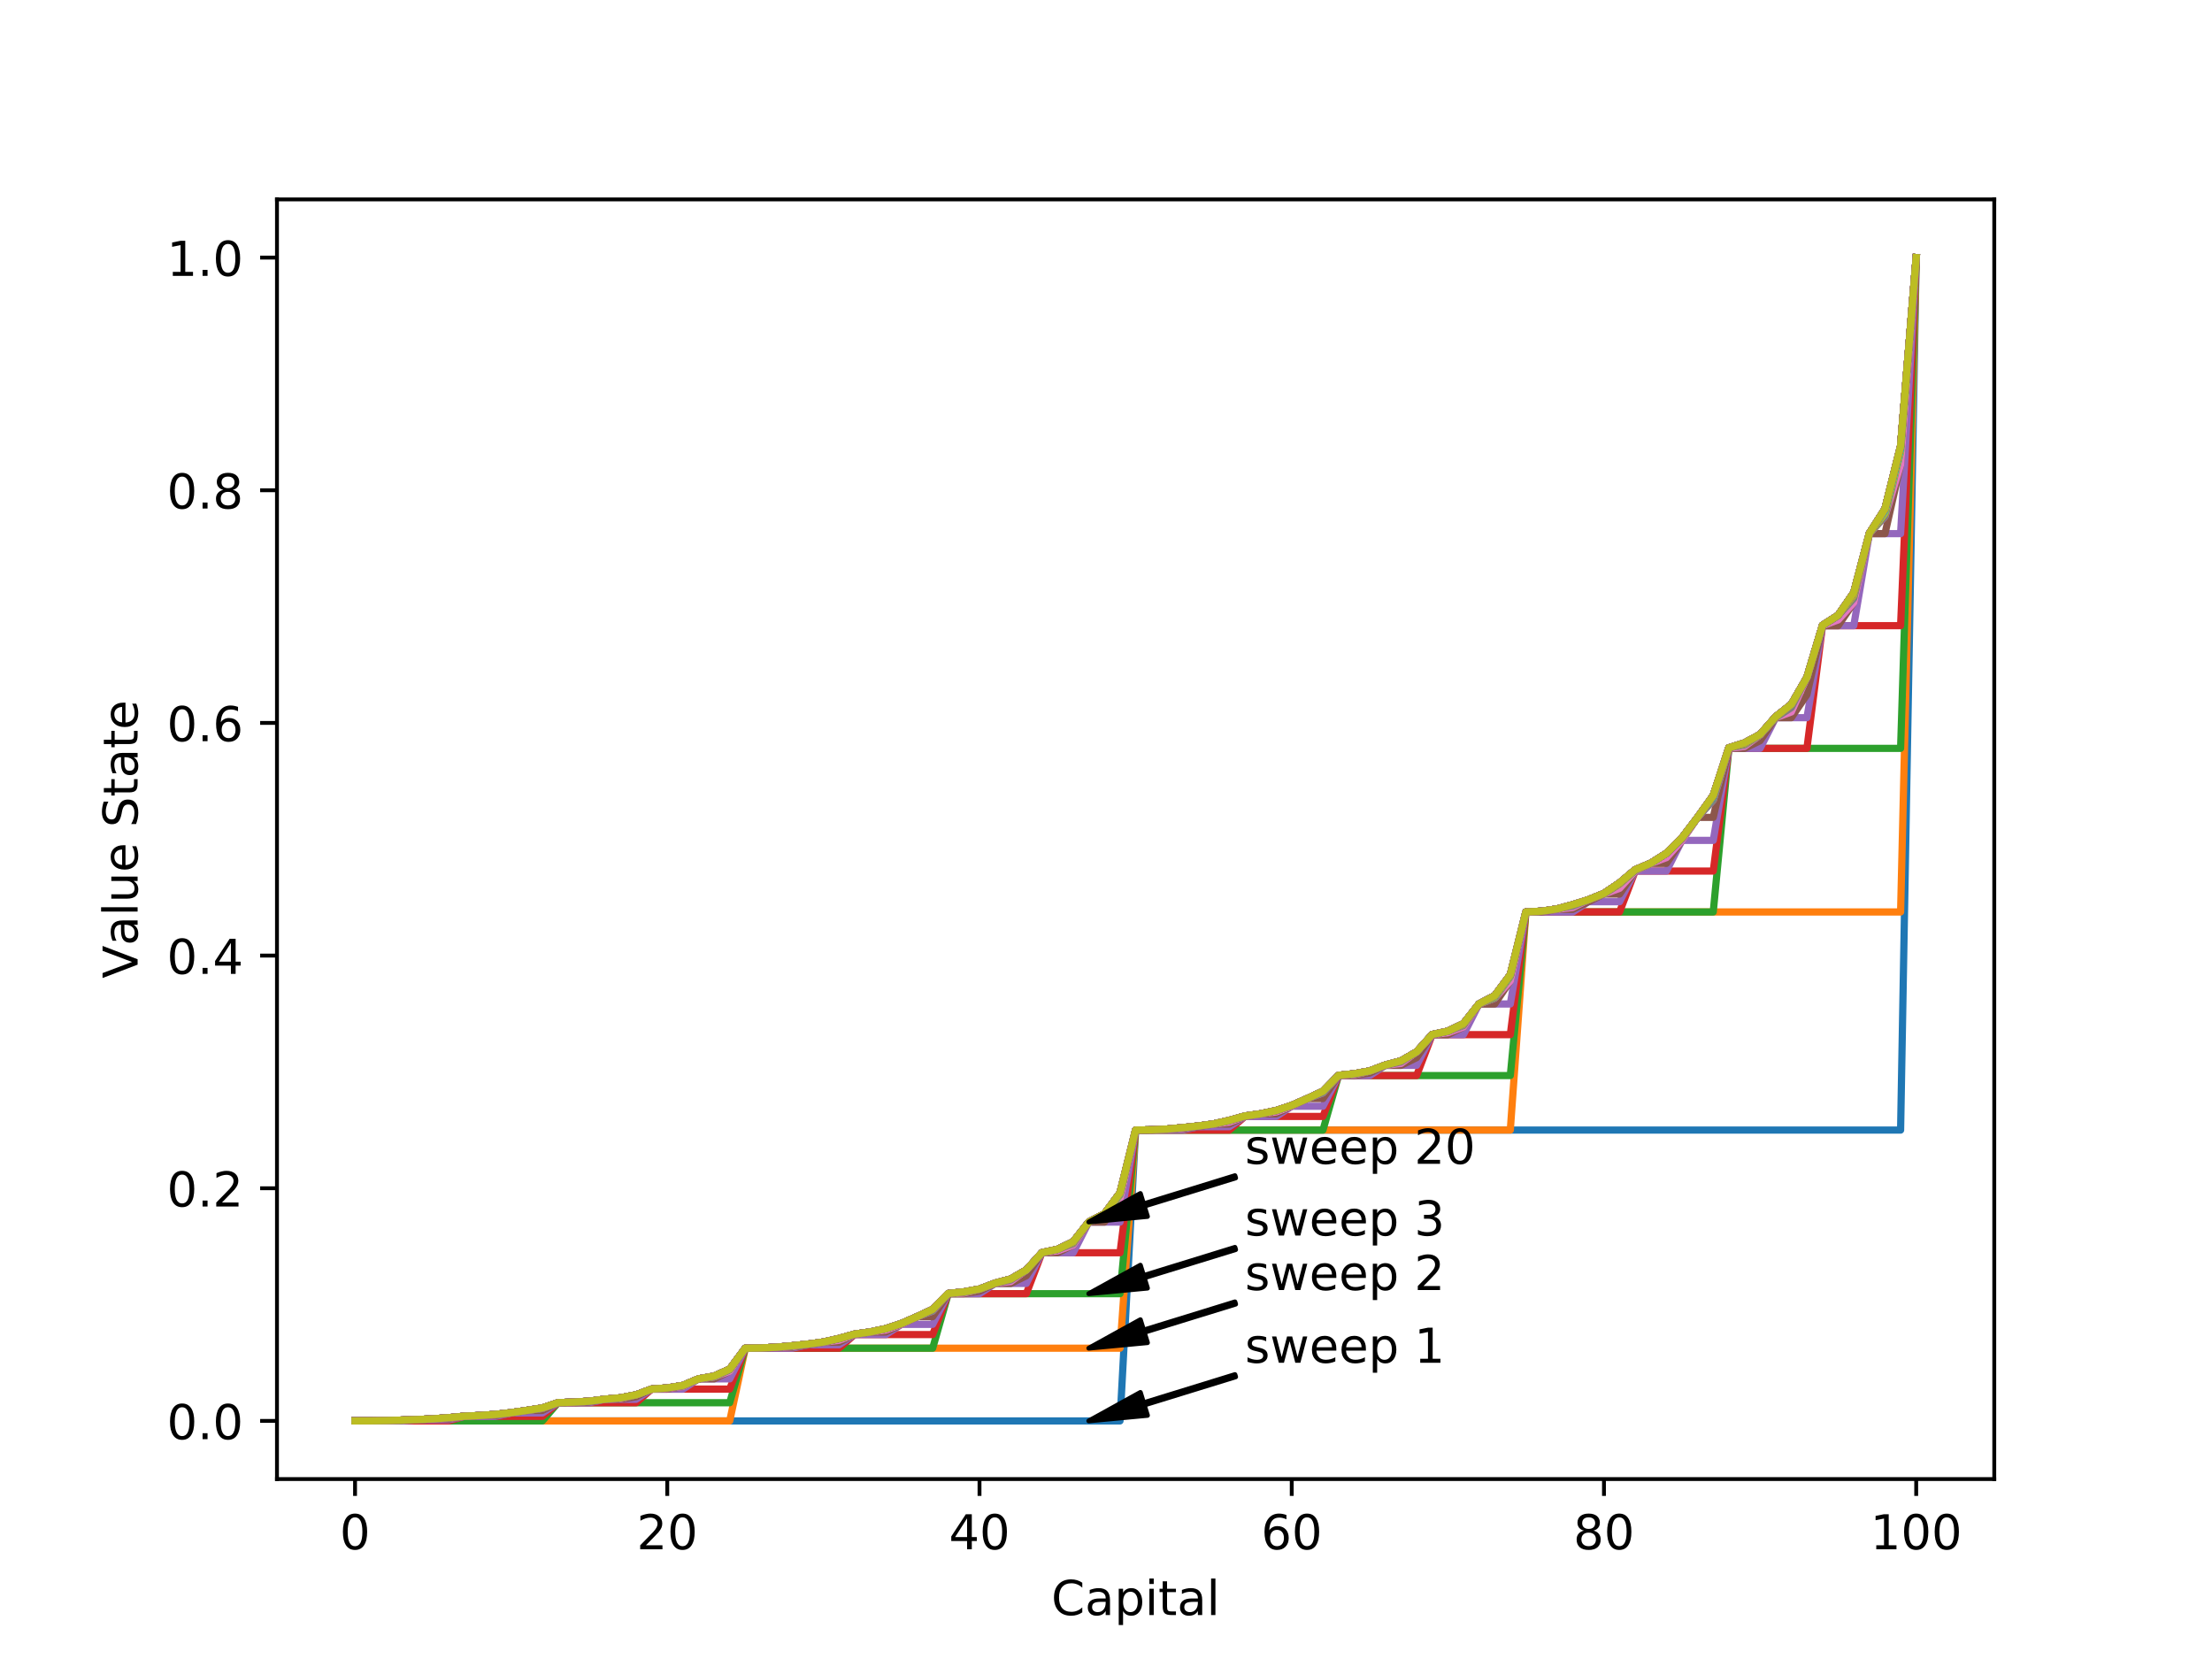 <?xml version="1.0" encoding="utf-8" standalone="no"?>
<!DOCTYPE svg PUBLIC "-//W3C//DTD SVG 1.1//EN"
  "http://www.w3.org/Graphics/SVG/1.1/DTD/svg11.dtd">
<!-- Created with matplotlib (http://matplotlib.org/) -->
<svg height="345pt" version="1.1" viewBox="0 0 460 345" width="460pt" xmlns="http://www.w3.org/2000/svg" xmlns:xlink="http://www.w3.org/1999/xlink">
 <defs>
  <style type="text/css">
*{stroke-linecap:butt;stroke-linejoin:round;}
  </style>
 </defs>
 <g id="figure_1">
  <g id="patch_1">
   <path d="M 0 345.6 
L 460.8 345.6 
L 460.8 0 
L 0 0 
z
" style="fill:#ffffff;"/>
  </g>
  <g id="axes_1">
   <g id="patch_2">
    <path d="M 57.6 307.584 
L 414.72 307.584 
L 414.72 41.472 
L 57.6 41.472 
z
" style="fill:#ffffff;"/>
   </g>
   <g id="matplotlib.axis_1">
    <g id="xtick_1">
     <g id="line2d_1">
      <defs>
       <path d="M 0 0 
L 0 3.5 
" id="mfe8dc3acda" style="stroke:#000000;stroke-width:0.8;"/>
      </defs>
      <g>
       <use style="stroke:#000000;stroke-width:0.8;" x="73.833" xlink:href="#mfe8dc3acda" y="307.584"/>
      </g>
     </g>
     <g id="text_1">
      <!-- 0 -->
      <defs>
       <path d="M 31.781 66.406 
Q 24.172 66.406 20.328 58.906 
Q 16.5 51.422 16.5 36.375 
Q 16.5 21.391 20.328 13.891 
Q 24.172 6.391 31.781 6.391 
Q 39.453 6.391 43.281 13.891 
Q 47.125 21.391 47.125 36.375 
Q 47.125 51.422 43.281 58.906 
Q 39.453 66.406 31.781 66.406 
z
M 31.781 74.219 
Q 44.047 74.219 50.516 64.516 
Q 56.984 54.828 56.984 36.375 
Q 56.984 17.969 50.516 8.266 
Q 44.047 -1.422 31.781 -1.422 
Q 19.531 -1.422 13.062 8.266 
Q 6.594 17.969 6.594 36.375 
Q 6.594 54.828 13.062 64.516 
Q 19.531 74.219 31.781 74.219 
z
" id="DejaVuSans-30"/>
      </defs>
      <g transform="translate(70.651 322.182)scale(0.1 -0.1)">
       <use xlink:href="#DejaVuSans-30"/>
      </g>
     </g>
    </g>
    <g id="xtick_2">
     <g id="line2d_2">
      <g>
       <use style="stroke:#000000;stroke-width:0.8;" x="138.764" xlink:href="#mfe8dc3acda" y="307.584"/>
      </g>
     </g>
     <g id="text_2">
      <!-- 20 -->
      <defs>
       <path d="M 19.188 8.297 
L 53.609 8.297 
L 53.609 0 
L 7.328 0 
L 7.328 8.297 
Q 12.938 14.109 22.625 23.891 
Q 32.328 33.688 34.812 36.531 
Q 39.547 41.844 41.422 45.531 
Q 43.312 49.219 43.312 52.781 
Q 43.312 58.594 39.234 62.25 
Q 35.156 65.922 28.609 65.922 
Q 23.969 65.922 18.812 64.312 
Q 13.672 62.703 7.812 59.422 
L 7.812 69.391 
Q 13.766 71.781 18.938 73 
Q 24.125 74.219 28.422 74.219 
Q 39.75 74.219 46.484 68.547 
Q 53.219 62.891 53.219 53.422 
Q 53.219 48.922 51.531 44.891 
Q 49.859 40.875 45.406 35.406 
Q 44.188 33.984 37.641 27.219 
Q 31.109 20.453 19.188 8.297 
z
" id="DejaVuSans-32"/>
      </defs>
      <g transform="translate(132.401 322.182)scale(0.1 -0.1)">
       <use xlink:href="#DejaVuSans-32"/>
       <use x="63.623" xlink:href="#DejaVuSans-30"/>
      </g>
     </g>
    </g>
    <g id="xtick_3">
     <g id="line2d_3">
      <g>
       <use style="stroke:#000000;stroke-width:0.8;" x="203.695" xlink:href="#mfe8dc3acda" y="307.584"/>
      </g>
     </g>
     <g id="text_3">
      <!-- 40 -->
      <defs>
       <path d="M 37.797 64.312 
L 12.891 25.391 
L 37.797 25.391 
z
M 35.203 72.906 
L 47.609 72.906 
L 47.609 25.391 
L 58.016 25.391 
L 58.016 17.188 
L 47.609 17.188 
L 47.609 0 
L 37.797 0 
L 37.797 17.188 
L 4.891 17.188 
L 4.891 26.703 
z
" id="DejaVuSans-34"/>
      </defs>
      <g transform="translate(197.332 322.182)scale(0.1 -0.1)">
       <use xlink:href="#DejaVuSans-34"/>
       <use x="63.623" xlink:href="#DejaVuSans-30"/>
      </g>
     </g>
    </g>
    <g id="xtick_4">
     <g id="line2d_4">
      <g>
       <use style="stroke:#000000;stroke-width:0.8;" x="268.625" xlink:href="#mfe8dc3acda" y="307.584"/>
      </g>
     </g>
     <g id="text_4">
      <!-- 60 -->
      <defs>
       <path d="M 33.016 40.375 
Q 26.375 40.375 22.484 35.828 
Q 18.609 31.297 18.609 23.391 
Q 18.609 15.531 22.484 10.953 
Q 26.375 6.391 33.016 6.391 
Q 39.656 6.391 43.531 10.953 
Q 47.406 15.531 47.406 23.391 
Q 47.406 31.297 43.531 35.828 
Q 39.656 40.375 33.016 40.375 
z
M 52.594 71.297 
L 52.594 62.312 
Q 48.875 64.062 45.094 64.984 
Q 41.312 65.922 37.594 65.922 
Q 27.828 65.922 22.672 59.328 
Q 17.531 52.734 16.797 39.406 
Q 19.672 43.656 24.016 45.922 
Q 28.375 48.188 33.594 48.188 
Q 44.578 48.188 50.953 41.516 
Q 57.328 34.859 57.328 23.391 
Q 57.328 12.156 50.688 5.359 
Q 44.047 -1.422 33.016 -1.422 
Q 20.359 -1.422 13.672 8.266 
Q 6.984 17.969 6.984 36.375 
Q 6.984 53.656 15.188 63.938 
Q 23.391 74.219 37.203 74.219 
Q 40.922 74.219 44.703 73.484 
Q 48.484 72.75 52.594 71.297 
z
" id="DejaVuSans-36"/>
      </defs>
      <g transform="translate(262.263 322.182)scale(0.1 -0.1)">
       <use xlink:href="#DejaVuSans-36"/>
       <use x="63.623" xlink:href="#DejaVuSans-30"/>
      </g>
     </g>
    </g>
    <g id="xtick_5">
     <g id="line2d_5">
      <g>
       <use style="stroke:#000000;stroke-width:0.8;" x="333.556" xlink:href="#mfe8dc3acda" y="307.584"/>
      </g>
     </g>
     <g id="text_5">
      <!-- 80 -->
      <defs>
       <path d="M 31.781 34.625 
Q 24.75 34.625 20.719 30.859 
Q 16.703 27.094 16.703 20.516 
Q 16.703 13.922 20.719 10.156 
Q 24.75 6.391 31.781 6.391 
Q 38.812 6.391 42.859 10.172 
Q 46.922 13.969 46.922 20.516 
Q 46.922 27.094 42.891 30.859 
Q 38.875 34.625 31.781 34.625 
z
M 21.922 38.812 
Q 15.578 40.375 12.031 44.719 
Q 8.5 49.078 8.5 55.328 
Q 8.5 64.062 14.719 69.141 
Q 20.953 74.219 31.781 74.219 
Q 42.672 74.219 48.875 69.141 
Q 55.078 64.062 55.078 55.328 
Q 55.078 49.078 51.531 44.719 
Q 48 40.375 41.703 38.812 
Q 48.828 37.156 52.797 32.312 
Q 56.781 27.484 56.781 20.516 
Q 56.781 9.906 50.312 4.234 
Q 43.844 -1.422 31.781 -1.422 
Q 19.734 -1.422 13.25 4.234 
Q 6.781 9.906 6.781 20.516 
Q 6.781 27.484 10.781 32.312 
Q 14.797 37.156 21.922 38.812 
z
M 18.312 54.391 
Q 18.312 48.734 21.844 45.562 
Q 25.391 42.391 31.781 42.391 
Q 38.141 42.391 41.719 45.562 
Q 45.312 48.734 45.312 54.391 
Q 45.312 60.062 41.719 63.234 
Q 38.141 66.406 31.781 66.406 
Q 25.391 66.406 21.844 63.234 
Q 18.312 60.062 18.312 54.391 
z
" id="DejaVuSans-38"/>
      </defs>
      <g transform="translate(327.194 322.182)scale(0.1 -0.1)">
       <use xlink:href="#DejaVuSans-38"/>
       <use x="63.623" xlink:href="#DejaVuSans-30"/>
      </g>
     </g>
    </g>
    <g id="xtick_6">
     <g id="line2d_6">
      <g>
       <use style="stroke:#000000;stroke-width:0.8;" x="398.487" xlink:href="#mfe8dc3acda" y="307.584"/>
      </g>
     </g>
     <g id="text_6">
      <!-- 100 -->
      <defs>
       <path d="M 12.406 8.297 
L 28.516 8.297 
L 28.516 63.922 
L 10.984 60.406 
L 10.984 69.391 
L 28.422 72.906 
L 38.281 72.906 
L 38.281 8.297 
L 54.391 8.297 
L 54.391 0 
L 12.406 0 
z
" id="DejaVuSans-31"/>
      </defs>
      <g transform="translate(388.944 322.182)scale(0.1 -0.1)">
       <use xlink:href="#DejaVuSans-31"/>
       <use x="63.623" xlink:href="#DejaVuSans-30"/>
       <use x="127.246" xlink:href="#DejaVuSans-30"/>
      </g>
     </g>
    </g>
    <g id="text_7">
     <!-- Capital -->
     <defs>
      <path d="M 64.406 67.281 
L 64.406 56.891 
Q 59.422 61.531 53.781 63.812 
Q 48.141 66.109 41.797 66.109 
Q 29.297 66.109 22.656 58.469 
Q 16.016 50.828 16.016 36.375 
Q 16.016 21.969 22.656 14.328 
Q 29.297 6.688 41.797 6.688 
Q 48.141 6.688 53.781 8.984 
Q 59.422 11.281 64.406 15.922 
L 64.406 5.609 
Q 59.234 2.094 53.438 0.328 
Q 47.656 -1.422 41.219 -1.422 
Q 24.656 -1.422 15.125 8.703 
Q 5.609 18.844 5.609 36.375 
Q 5.609 53.953 15.125 64.078 
Q 24.656 74.219 41.219 74.219 
Q 47.75 74.219 53.531 72.484 
Q 59.328 70.75 64.406 67.281 
z
" id="DejaVuSans-43"/>
      <path d="M 34.281 27.484 
Q 23.391 27.484 19.188 25 
Q 14.984 22.516 14.984 16.5 
Q 14.984 11.719 18.141 8.906 
Q 21.297 6.109 26.703 6.109 
Q 34.188 6.109 38.703 11.406 
Q 43.219 16.703 43.219 25.484 
L 43.219 27.484 
z
M 52.203 31.203 
L 52.203 0 
L 43.219 0 
L 43.219 8.297 
Q 40.141 3.328 35.547 0.953 
Q 30.953 -1.422 24.312 -1.422 
Q 15.922 -1.422 10.953 3.297 
Q 6 8.016 6 15.922 
Q 6 25.141 12.172 29.828 
Q 18.359 34.516 30.609 34.516 
L 43.219 34.516 
L 43.219 35.406 
Q 43.219 41.609 39.141 45 
Q 35.062 48.391 27.688 48.391 
Q 23 48.391 18.547 47.266 
Q 14.109 46.141 10.016 43.891 
L 10.016 52.203 
Q 14.938 54.109 19.578 55.047 
Q 24.219 56 28.609 56 
Q 40.484 56 46.344 49.844 
Q 52.203 43.703 52.203 31.203 
z
" id="DejaVuSans-61"/>
      <path d="M 18.109 8.203 
L 18.109 -20.797 
L 9.078 -20.797 
L 9.078 54.688 
L 18.109 54.688 
L 18.109 46.391 
Q 20.953 51.266 25.266 53.625 
Q 29.594 56 35.594 56 
Q 45.562 56 51.781 48.094 
Q 58.016 40.188 58.016 27.297 
Q 58.016 14.406 51.781 6.484 
Q 45.562 -1.422 35.594 -1.422 
Q 29.594 -1.422 25.266 0.953 
Q 20.953 3.328 18.109 8.203 
z
M 48.688 27.297 
Q 48.688 37.203 44.609 42.844 
Q 40.531 48.484 33.406 48.484 
Q 26.266 48.484 22.188 42.844 
Q 18.109 37.203 18.109 27.297 
Q 18.109 17.391 22.188 11.75 
Q 26.266 6.109 33.406 6.109 
Q 40.531 6.109 44.609 11.75 
Q 48.688 17.391 48.688 27.297 
z
" id="DejaVuSans-70"/>
      <path d="M 9.422 54.688 
L 18.406 54.688 
L 18.406 0 
L 9.422 0 
z
M 9.422 75.984 
L 18.406 75.984 
L 18.406 64.594 
L 9.422 64.594 
z
" id="DejaVuSans-69"/>
      <path d="M 18.312 70.219 
L 18.312 54.688 
L 36.812 54.688 
L 36.812 47.703 
L 18.312 47.703 
L 18.312 18.016 
Q 18.312 11.328 20.141 9.422 
Q 21.969 7.516 27.594 7.516 
L 36.812 7.516 
L 36.812 0 
L 27.594 0 
Q 17.188 0 13.234 3.875 
Q 9.281 7.766 9.281 18.016 
L 9.281 47.703 
L 2.688 47.703 
L 2.688 54.688 
L 9.281 54.688 
L 9.281 70.219 
z
" id="DejaVuSans-74"/>
      <path d="M 9.422 75.984 
L 18.406 75.984 
L 18.406 0 
L 9.422 0 
z
" id="DejaVuSans-6c"/>
     </defs>
     <g transform="translate(218.628 335.861)scale(0.1 -0.1)">
      <use xlink:href="#DejaVuSans-43"/>
      <use x="69.824" xlink:href="#DejaVuSans-61"/>
      <use x="131.104" xlink:href="#DejaVuSans-70"/>
      <use x="194.58" xlink:href="#DejaVuSans-69"/>
      <use x="222.363" xlink:href="#DejaVuSans-74"/>
      <use x="261.572" xlink:href="#DejaVuSans-61"/>
      <use x="322.852" xlink:href="#DejaVuSans-6c"/>
     </g>
    </g>
   </g>
   <g id="matplotlib.axis_2">
    <g id="ytick_1">
     <g id="line2d_7">
      <defs>
       <path d="M 0 0 
L -3.5 0 
" id="m2f07defa1e" style="stroke:#000000;stroke-width:0.8;"/>
      </defs>
      <g>
       <use style="stroke:#000000;stroke-width:0.8;" x="57.6" xlink:href="#m2f07defa1e" y="295.488"/>
      </g>
     </g>
     <g id="text_8">
      <!-- 0.0 -->
      <defs>
       <path d="M 10.688 12.406 
L 21 12.406 
L 21 0 
L 10.688 0 
z
" id="DejaVuSans-2e"/>
      </defs>
      <g transform="translate(34.697 299.287)scale(0.1 -0.1)">
       <use xlink:href="#DejaVuSans-30"/>
       <use x="63.623" xlink:href="#DejaVuSans-2e"/>
       <use x="95.41" xlink:href="#DejaVuSans-30"/>
      </g>
     </g>
    </g>
    <g id="ytick_2">
     <g id="line2d_8">
      <g>
       <use style="stroke:#000000;stroke-width:0.8;" x="57.6" xlink:href="#m2f07defa1e" y="247.104"/>
      </g>
     </g>
     <g id="text_9">
      <!-- 0.2 -->
      <g transform="translate(34.697 250.903)scale(0.1 -0.1)">
       <use xlink:href="#DejaVuSans-30"/>
       <use x="63.623" xlink:href="#DejaVuSans-2e"/>
       <use x="95.41" xlink:href="#DejaVuSans-32"/>
      </g>
     </g>
    </g>
    <g id="ytick_3">
     <g id="line2d_9">
      <g>
       <use style="stroke:#000000;stroke-width:0.8;" x="57.6" xlink:href="#m2f07defa1e" y="198.72"/>
      </g>
     </g>
     <g id="text_10">
      <!-- 0.4 -->
      <g transform="translate(34.697 202.519)scale(0.1 -0.1)">
       <use xlink:href="#DejaVuSans-30"/>
       <use x="63.623" xlink:href="#DejaVuSans-2e"/>
       <use x="95.41" xlink:href="#DejaVuSans-34"/>
      </g>
     </g>
    </g>
    <g id="ytick_4">
     <g id="line2d_10">
      <g>
       <use style="stroke:#000000;stroke-width:0.8;" x="57.6" xlink:href="#m2f07defa1e" y="150.336"/>
      </g>
     </g>
     <g id="text_11">
      <!-- 0.6 -->
      <g transform="translate(34.697 154.135)scale(0.1 -0.1)">
       <use xlink:href="#DejaVuSans-30"/>
       <use x="63.623" xlink:href="#DejaVuSans-2e"/>
       <use x="95.41" xlink:href="#DejaVuSans-36"/>
      </g>
     </g>
    </g>
    <g id="ytick_5">
     <g id="line2d_11">
      <g>
       <use style="stroke:#000000;stroke-width:0.8;" x="57.6" xlink:href="#m2f07defa1e" y="101.952"/>
      </g>
     </g>
     <g id="text_12">
      <!-- 0.8 -->
      <g transform="translate(34.697 105.751)scale(0.1 -0.1)">
       <use xlink:href="#DejaVuSans-30"/>
       <use x="63.623" xlink:href="#DejaVuSans-2e"/>
       <use x="95.41" xlink:href="#DejaVuSans-38"/>
      </g>
     </g>
    </g>
    <g id="ytick_6">
     <g id="line2d_12">
      <g>
       <use style="stroke:#000000;stroke-width:0.8;" x="57.6" xlink:href="#m2f07defa1e" y="53.568"/>
      </g>
     </g>
     <g id="text_13">
      <!-- 1.0 -->
      <g transform="translate(34.697 57.367)scale(0.1 -0.1)">
       <use xlink:href="#DejaVuSans-31"/>
       <use x="63.623" xlink:href="#DejaVuSans-2e"/>
       <use x="95.41" xlink:href="#DejaVuSans-30"/>
      </g>
     </g>
    </g>
    <g id="text_14">
     <!-- Value State -->
     <defs>
      <path d="M 28.609 0 
L 0.781 72.906 
L 11.078 72.906 
L 34.188 11.531 
L 57.328 72.906 
L 67.578 72.906 
L 39.797 0 
z
" id="DejaVuSans-56"/>
      <path d="M 8.5 21.578 
L 8.5 54.688 
L 17.484 54.688 
L 17.484 21.922 
Q 17.484 14.156 20.5 10.266 
Q 23.531 6.391 29.594 6.391 
Q 36.859 6.391 41.078 11.031 
Q 45.312 15.672 45.312 23.688 
L 45.312 54.688 
L 54.297 54.688 
L 54.297 0 
L 45.312 0 
L 45.312 8.406 
Q 42.047 3.422 37.719 1 
Q 33.406 -1.422 27.688 -1.422 
Q 18.266 -1.422 13.375 4.438 
Q 8.5 10.297 8.5 21.578 
z
M 31.109 56 
z
" id="DejaVuSans-75"/>
      <path d="M 56.203 29.594 
L 56.203 25.203 
L 14.891 25.203 
Q 15.484 15.922 20.484 11.062 
Q 25.484 6.203 34.422 6.203 
Q 39.594 6.203 44.453 7.469 
Q 49.312 8.734 54.109 11.281 
L 54.109 2.781 
Q 49.266 0.734 44.188 -0.344 
Q 39.109 -1.422 33.891 -1.422 
Q 20.797 -1.422 13.156 6.188 
Q 5.516 13.812 5.516 26.812 
Q 5.516 40.234 12.766 48.109 
Q 20.016 56 32.328 56 
Q 43.359 56 49.781 48.891 
Q 56.203 41.797 56.203 29.594 
z
M 47.219 32.234 
Q 47.125 39.594 43.094 43.984 
Q 39.062 48.391 32.422 48.391 
Q 24.906 48.391 20.391 44.141 
Q 15.875 39.891 15.188 32.172 
z
" id="DejaVuSans-65"/>
      <path id="DejaVuSans-20"/>
      <path d="M 53.516 70.516 
L 53.516 60.891 
Q 47.906 63.578 42.922 64.891 
Q 37.938 66.219 33.297 66.219 
Q 25.25 66.219 20.875 63.094 
Q 16.5 59.969 16.5 54.203 
Q 16.5 49.359 19.406 46.891 
Q 22.312 44.438 30.422 42.922 
L 36.375 41.703 
Q 47.406 39.594 52.656 34.297 
Q 57.906 29 57.906 20.125 
Q 57.906 9.516 50.797 4.047 
Q 43.703 -1.422 29.984 -1.422 
Q 24.812 -1.422 18.969 -0.25 
Q 13.141 0.922 6.891 3.219 
L 6.891 13.375 
Q 12.891 10.016 18.656 8.297 
Q 24.422 6.594 29.984 6.594 
Q 38.422 6.594 43.016 9.906 
Q 47.609 13.234 47.609 19.391 
Q 47.609 24.75 44.312 27.781 
Q 41.016 30.812 33.5 32.328 
L 27.484 33.5 
Q 16.453 35.688 11.516 40.375 
Q 6.594 45.062 6.594 53.422 
Q 6.594 63.094 13.406 68.656 
Q 20.219 74.219 32.172 74.219 
Q 37.312 74.219 42.625 73.281 
Q 47.953 72.359 53.516 70.516 
z
" id="DejaVuSans-53"/>
     </defs>
     <g transform="translate(28.617 203.465)rotate(-90)scale(0.1 -0.1)">
      <use xlink:href="#DejaVuSans-56"/>
      <use x="68.299" xlink:href="#DejaVuSans-61"/>
      <use x="129.578" xlink:href="#DejaVuSans-6c"/>
      <use x="157.361" xlink:href="#DejaVuSans-75"/>
      <use x="220.74" xlink:href="#DejaVuSans-65"/>
      <use x="282.264" xlink:href="#DejaVuSans-20"/>
      <use x="314.051" xlink:href="#DejaVuSans-53"/>
      <use x="377.527" xlink:href="#DejaVuSans-74"/>
      <use x="416.736" xlink:href="#DejaVuSans-61"/>
      <use x="478.016" xlink:href="#DejaVuSans-74"/>
      <use x="517.225" xlink:href="#DejaVuSans-65"/>
     </g>
    </g>
   </g>
   <g id="line2d_13">
    <path clip-path="url(#p7fd6690346)" d="M 73.833 295.488 
L 77.079 295.488 
L 80.326 295.488 
L 83.572 295.488 
L 86.819 295.488 
L 90.065 295.488 
L 93.312 295.488 
L 96.559 295.488 
L 99.805 295.488 
L 103.052 295.488 
L 106.298 295.488 
L 109.545 295.488 
L 112.791 295.488 
L 116.038 295.488 
L 119.284 295.488 
L 122.531 295.488 
L 125.777 295.488 
L 129.024 295.488 
L 132.271 295.488 
L 135.517 295.488 
L 138.764 295.488 
L 142.01 295.488 
L 145.257 295.488 
L 148.503 295.488 
L 151.75 295.488 
L 154.996 295.488 
L 158.243 295.488 
L 161.489 295.488 
L 164.736 295.488 
L 167.983 295.488 
L 171.229 295.488 
L 174.476 295.488 
L 177.722 295.488 
L 180.969 295.488 
L 184.215 295.488 
L 187.462 295.488 
L 190.708 295.488 
L 193.955 295.488 
L 197.201 295.488 
L 200.448 295.488 
L 203.695 295.488 
L 206.941 295.488 
L 210.188 295.488 
L 213.434 295.488 
L 216.681 295.488 
L 219.927 295.488 
L 223.174 295.488 
L 226.42 295.488 
L 229.667 295.488 
L 232.913 295.488 
L 236.16 235.008 
L 239.407 235.008 
L 242.653 235.008 
L 245.9 235.008 
L 249.146 235.008 
L 252.393 235.008 
L 255.639 235.008 
L 258.886 235.008 
L 262.132 235.008 
L 265.379 235.008 
L 268.625 235.008 
L 271.872 235.008 
L 275.119 235.008 
L 278.365 235.008 
L 281.612 235.008 
L 284.858 235.008 
L 288.105 235.008 
L 291.351 235.008 
L 294.598 235.008 
L 297.844 235.008 
L 301.091 235.008 
L 304.337 235.008 
L 307.584 235.008 
L 310.831 235.008 
L 314.077 235.008 
L 317.324 235.008 
L 320.57 235.008 
L 323.817 235.008 
L 327.063 235.008 
L 330.31 235.008 
L 333.556 235.008 
L 336.803 235.008 
L 340.049 235.008 
L 343.296 235.008 
L 346.543 235.008 
L 349.789 235.008 
L 353.036 235.008 
L 356.282 235.008 
L 359.529 235.008 
L 362.775 235.008 
L 366.022 235.008 
L 369.268 235.008 
L 372.515 235.008 
L 375.761 235.008 
L 379.008 235.008 
L 382.255 235.008 
L 385.501 235.008 
L 388.748 235.008 
L 391.994 235.008 
L 395.241 235.008 
L 398.487 53.568 
" style="fill:none;stroke:#1f77b4;stroke-linecap:square;stroke-width:1.5;"/>
   </g>
   <g id="line2d_14">
    <path clip-path="url(#p7fd6690346)" d="M 73.833 295.488 
L 77.079 295.488 
L 80.326 295.488 
L 83.572 295.488 
L 86.819 295.488 
L 90.065 295.488 
L 93.312 295.488 
L 96.559 295.488 
L 99.805 295.488 
L 103.052 295.488 
L 106.298 295.488 
L 109.545 295.488 
L 112.791 295.488 
L 116.038 295.488 
L 119.284 295.488 
L 122.531 295.488 
L 125.777 295.488 
L 129.024 295.488 
L 132.271 295.488 
L 135.517 295.488 
L 138.764 295.488 
L 142.01 295.488 
L 145.257 295.488 
L 148.503 295.488 
L 151.75 295.488 
L 154.996 280.368 
L 158.243 280.368 
L 161.489 280.368 
L 164.736 280.368 
L 167.983 280.368 
L 171.229 280.368 
L 174.476 280.368 
L 177.722 280.368 
L 180.969 280.368 
L 184.215 280.368 
L 187.462 280.368 
L 190.708 280.368 
L 193.955 280.368 
L 197.201 280.368 
L 200.448 280.368 
L 203.695 280.368 
L 206.941 280.368 
L 210.188 280.368 
L 213.434 280.368 
L 216.681 280.368 
L 219.927 280.368 
L 223.174 280.368 
L 226.42 280.368 
L 229.667 280.368 
L 232.913 280.368 
L 236.16 235.008 
L 239.407 235.008 
L 242.653 235.008 
L 245.9 235.008 
L 249.146 235.008 
L 252.393 235.008 
L 255.639 235.008 
L 258.886 235.008 
L 262.132 235.008 
L 265.379 235.008 
L 268.625 235.008 
L 271.872 235.008 
L 275.119 235.008 
L 278.365 235.008 
L 281.612 235.008 
L 284.858 235.008 
L 288.105 235.008 
L 291.351 235.008 
L 294.598 235.008 
L 297.844 235.008 
L 301.091 235.008 
L 304.337 235.008 
L 307.584 235.008 
L 310.831 235.008 
L 314.077 235.008 
L 317.324 189.648 
L 320.57 189.648 
L 323.817 189.648 
L 327.063 189.648 
L 330.31 189.648 
L 333.556 189.648 
L 336.803 189.648 
L 340.049 189.648 
L 343.296 189.648 
L 346.543 189.648 
L 349.789 189.648 
L 353.036 189.648 
L 356.282 189.648 
L 359.529 189.648 
L 362.775 189.648 
L 366.022 189.648 
L 369.268 189.648 
L 372.515 189.648 
L 375.761 189.648 
L 379.008 189.648 
L 382.255 189.648 
L 385.501 189.648 
L 388.748 189.648 
L 391.994 189.648 
L 395.241 189.648 
L 398.487 53.568 
" style="fill:none;stroke:#ff7f0e;stroke-linecap:square;stroke-width:1.5;"/>
   </g>
   <g id="line2d_15">
    <path clip-path="url(#p7fd6690346)" d="M 73.833 295.488 
L 77.079 295.488 
L 80.326 295.488 
L 83.572 295.488 
L 86.819 295.488 
L 90.065 295.488 
L 93.312 295.488 
L 96.559 295.488 
L 99.805 295.488 
L 103.052 295.488 
L 106.298 295.488 
L 109.545 295.488 
L 112.791 295.488 
L 116.038 291.708 
L 119.284 291.708 
L 122.531 291.708 
L 125.777 291.708 
L 129.024 291.708 
L 132.271 291.708 
L 135.517 291.708 
L 138.764 291.708 
L 142.01 291.708 
L 145.257 291.708 
L 148.503 291.708 
L 151.75 291.708 
L 154.996 280.368 
L 158.243 280.368 
L 161.489 280.368 
L 164.736 280.368 
L 167.983 280.368 
L 171.229 280.368 
L 174.476 280.368 
L 177.722 280.368 
L 180.969 280.368 
L 184.215 280.368 
L 187.462 280.368 
L 190.708 280.368 
L 193.955 280.368 
L 197.201 269.028 
L 200.448 269.028 
L 203.695 269.028 
L 206.941 269.028 
L 210.188 269.028 
L 213.434 269.028 
L 216.681 269.028 
L 219.927 269.028 
L 223.174 269.028 
L 226.42 269.028 
L 229.667 269.028 
L 232.913 269.028 
L 236.16 235.008 
L 239.407 235.008 
L 242.653 235.008 
L 245.9 235.008 
L 249.146 235.008 
L 252.393 235.008 
L 255.639 235.008 
L 258.886 235.008 
L 262.132 235.008 
L 265.379 235.008 
L 268.625 235.008 
L 271.872 235.008 
L 275.119 235.008 
L 278.365 223.668 
L 281.612 223.668 
L 284.858 223.668 
L 288.105 223.668 
L 291.351 223.668 
L 294.598 223.668 
L 297.844 223.668 
L 301.091 223.668 
L 304.337 223.668 
L 307.584 223.668 
L 310.831 223.668 
L 314.077 223.668 
L 317.324 189.648 
L 320.57 189.648 
L 323.817 189.648 
L 327.063 189.648 
L 330.31 189.648 
L 333.556 189.648 
L 336.803 189.648 
L 340.049 189.648 
L 343.296 189.648 
L 346.543 189.648 
L 349.789 189.648 
L 353.036 189.648 
L 356.282 189.648 
L 359.529 155.628 
L 362.775 155.628 
L 366.022 155.628 
L 369.268 155.628 
L 372.515 155.628 
L 375.761 155.628 
L 379.008 155.628 
L 382.255 155.628 
L 385.501 155.628 
L 388.748 155.628 
L 391.994 155.628 
L 395.241 155.628 
L 398.487 53.568 
" style="fill:none;stroke:#2ca02c;stroke-linecap:square;stroke-width:1.5;"/>
   </g>
   <g id="line2d_16">
    <path clip-path="url(#p7fd6690346)" d="M 73.833 295.488 
L 77.079 295.488 
L 80.326 295.488 
L 83.572 295.488 
L 86.819 295.488 
L 90.065 295.488 
L 93.312 295.488 
L 96.559 294.543 
L 99.805 294.543 
L 103.052 294.543 
L 106.298 294.543 
L 109.545 294.543 
L 112.791 294.543 
L 116.038 291.708 
L 119.284 291.708 
L 122.531 291.708 
L 125.777 291.708 
L 129.024 291.708 
L 132.271 291.708 
L 135.517 288.873 
L 138.764 288.873 
L 142.01 288.873 
L 145.257 288.873 
L 148.503 288.873 
L 151.75 288.873 
L 154.996 280.368 
L 158.243 280.368 
L 161.489 280.368 
L 164.736 280.368 
L 167.983 280.368 
L 171.229 280.368 
L 174.476 280.368 
L 177.722 277.533 
L 180.969 277.533 
L 184.215 277.533 
L 187.462 277.533 
L 190.708 277.533 
L 193.955 277.533 
L 197.201 269.028 
L 200.448 269.028 
L 203.695 269.028 
L 206.941 269.028 
L 210.188 269.028 
L 213.434 269.028 
L 216.681 260.523 
L 219.927 260.523 
L 223.174 260.523 
L 226.42 260.523 
L 229.667 260.523 
L 232.913 260.523 
L 236.16 235.008 
L 239.407 235.008 
L 242.653 235.008 
L 245.9 235.008 
L 249.146 235.008 
L 252.393 235.008 
L 255.639 235.008 
L 258.886 232.173 
L 262.132 232.173 
L 265.379 232.173 
L 268.625 232.173 
L 271.872 232.173 
L 275.119 232.173 
L 278.365 223.668 
L 281.612 223.668 
L 284.858 223.668 
L 288.105 223.668 
L 291.351 223.668 
L 294.598 223.668 
L 297.844 215.163 
L 301.091 215.163 
L 304.337 215.163 
L 307.584 215.163 
L 310.831 215.163 
L 314.077 215.163 
L 317.324 189.648 
L 320.57 189.648 
L 323.817 189.648 
L 327.063 189.648 
L 330.31 189.648 
L 333.556 189.648 
L 336.803 189.648 
L 340.049 181.143 
L 343.296 181.143 
L 346.543 181.143 
L 349.789 181.143 
L 353.036 181.143 
L 356.282 181.143 
L 359.529 155.628 
L 362.775 155.628 
L 366.022 155.628 
L 369.268 155.628 
L 372.515 155.628 
L 375.761 155.628 
L 379.008 130.113 
L 382.255 130.113 
L 385.501 130.113 
L 388.748 130.113 
L 391.994 130.113 
L 395.241 130.113 
L 398.487 53.568 
" style="fill:none;stroke:#d62728;stroke-linecap:square;stroke-width:1.5;"/>
   </g>
   <g id="line2d_17">
    <path clip-path="url(#p7fd6690346)" d="M 73.833 295.488 
L 77.079 295.488 
L 80.326 295.488 
L 83.572 295.488 
L 86.819 295.252 
L 90.065 295.252 
L 93.312 295.252 
L 96.559 294.543 
L 99.805 294.543 
L 103.052 294.543 
L 106.298 293.834 
L 109.545 293.834 
L 112.791 293.834 
L 116.038 291.708 
L 119.284 291.708 
L 122.531 291.708 
L 125.777 290.999 
L 129.024 290.999 
L 132.271 290.999 
L 135.517 288.873 
L 138.764 288.873 
L 142.01 288.873 
L 145.257 286.747 
L 148.503 286.747 
L 151.75 286.747 
L 154.996 280.368 
L 158.243 280.368 
L 161.489 280.368 
L 164.736 280.368 
L 167.983 279.659 
L 171.229 279.659 
L 174.476 279.659 
L 177.722 277.533 
L 180.969 277.533 
L 184.215 277.533 
L 187.462 275.407 
L 190.708 275.407 
L 193.955 275.407 
L 197.201 269.028 
L 200.448 269.028 
L 203.695 269.028 
L 206.941 266.902 
L 210.188 266.902 
L 213.434 266.902 
L 216.681 260.523 
L 219.927 260.523 
L 223.174 260.523 
L 226.42 254.144 
L 229.667 254.144 
L 232.913 254.144 
L 236.16 235.008 
L 239.407 235.008 
L 242.653 235.008 
L 245.9 235.008 
L 249.146 234.299 
L 252.393 234.299 
L 255.639 234.299 
L 258.886 232.173 
L 262.132 232.173 
L 265.379 232.173 
L 268.625 230.047 
L 271.872 230.047 
L 275.119 230.047 
L 278.365 223.668 
L 281.612 223.668 
L 284.858 223.668 
L 288.105 221.542 
L 291.351 221.542 
L 294.598 221.542 
L 297.844 215.163 
L 301.091 215.163 
L 304.337 215.163 
L 307.584 208.784 
L 310.831 208.784 
L 314.077 208.784 
L 317.324 189.648 
L 320.57 189.648 
L 323.817 189.648 
L 327.063 189.648 
L 330.31 187.522 
L 333.556 187.522 
L 336.803 187.522 
L 340.049 181.143 
L 343.296 181.143 
L 346.543 181.143 
L 349.789 174.764 
L 353.036 174.764 
L 356.282 174.764 
L 359.529 155.628 
L 362.775 155.628 
L 366.022 155.628 
L 369.268 149.249 
L 372.515 149.249 
L 375.761 149.249 
L 379.008 130.113 
L 382.255 130.113 
L 385.501 130.113 
L 388.748 110.977 
L 391.994 110.977 
L 395.241 110.977 
L 398.487 53.568 
" style="fill:none;stroke:#9467bd;stroke-linecap:square;stroke-width:1.5;"/>
   </g>
   <g id="line2d_18">
    <path clip-path="url(#p7fd6690346)" d="M 73.833 295.488 
L 77.079 295.488 
L 80.326 295.429 
L 83.572 295.429 
L 86.819 295.252 
L 90.065 295.075 
L 93.312 295.075 
L 96.559 294.543 
L 99.805 294.366 
L 103.052 294.366 
L 106.298 293.834 
L 109.545 293.303 
L 112.791 293.303 
L 116.038 291.708 
L 119.284 291.708 
L 122.531 291.531 
L 125.777 290.999 
L 129.024 290.999 
L 132.271 290.468 
L 135.517 288.873 
L 138.764 288.873 
L 142.01 288.341 
L 145.257 286.747 
L 148.503 286.747 
L 151.75 285.152 
L 154.996 280.368 
L 158.243 280.368 
L 161.489 280.191 
L 164.736 280.191 
L 167.983 279.659 
L 171.229 279.128 
L 174.476 279.128 
L 177.722 277.533 
L 180.969 277.001 
L 184.215 277.001 
L 187.462 275.407 
L 190.708 273.812 
L 193.955 273.812 
L 197.201 269.028 
L 200.448 269.028 
L 203.695 268.496 
L 206.941 266.902 
L 210.188 266.902 
L 213.434 265.307 
L 216.681 260.523 
L 219.927 260.523 
L 223.174 258.928 
L 226.42 254.144 
L 229.667 254.144 
L 232.913 249.36 
L 236.16 235.008 
L 239.407 235.008 
L 242.653 234.831 
L 245.9 234.831 
L 249.146 234.299 
L 252.393 233.768 
L 255.639 233.768 
L 258.886 232.173 
L 262.132 231.641 
L 265.379 231.641 
L 268.625 230.047 
L 271.872 228.452 
L 275.119 228.452 
L 278.365 223.668 
L 281.612 223.668 
L 284.858 223.136 
L 288.105 221.542 
L 291.351 221.542 
L 294.598 219.947 
L 297.844 215.163 
L 301.091 215.163 
L 304.337 213.568 
L 307.584 208.784 
L 310.831 208.784 
L 314.077 204 
L 317.324 189.648 
L 320.57 189.648 
L 323.817 189.116 
L 327.063 189.116 
L 330.31 187.522 
L 333.556 185.927 
L 336.803 185.927 
L 340.049 181.143 
L 343.296 179.548 
L 346.543 179.548 
L 349.789 174.764 
L 353.036 169.98 
L 356.282 169.98 
L 359.529 155.628 
L 362.775 155.628 
L 366.022 154.033 
L 369.268 149.249 
L 372.515 149.249 
L 375.761 144.465 
L 379.008 130.113 
L 382.255 130.113 
L 385.501 125.329 
L 388.748 110.977 
L 391.994 110.977 
L 395.241 96.625 
L 398.487 53.568 
" style="fill:none;stroke:#8c564b;stroke-linecap:square;stroke-width:1.5;"/>
   </g>
   <g id="line2d_19">
    <path clip-path="url(#p7fd6690346)" d="M 73.833 295.488 
L 77.079 295.473 
L 80.326 295.429 
L 83.572 295.385 
L 86.819 295.207 
L 90.065 295.075 
L 93.312 294.942 
L 96.559 294.543 
L 99.805 294.366 
L 103.052 294.233 
L 106.298 293.834 
L 109.545 293.303 
L 112.791 292.904 
L 116.038 291.708 
L 119.284 291.664 
L 122.531 291.398 
L 125.777 290.999 
L 129.024 290.866 
L 132.271 290.069 
L 135.517 288.873 
L 138.764 288.74 
L 142.01 288.341 
L 145.257 286.747 
L 148.503 286.348 
L 151.75 285.152 
L 154.996 280.368 
L 158.243 280.324 
L 161.489 280.191 
L 164.736 280.058 
L 167.983 279.526 
L 171.229 279.128 
L 174.476 278.729 
L 177.722 277.533 
L 180.969 277.001 
L 184.215 276.603 
L 187.462 275.407 
L 190.708 273.812 
L 193.955 272.616 
L 197.201 269.028 
L 200.448 268.895 
L 203.695 268.098 
L 206.941 266.902 
L 210.188 266.503 
L 213.434 264.111 
L 216.681 260.523 
L 219.927 260.124 
L 223.174 258.928 
L 226.42 254.144 
L 229.667 252.948 
L 232.913 249.36 
L 236.16 235.008 
L 239.407 234.964 
L 242.653 234.831 
L 245.9 234.698 
L 249.146 234.166 
L 252.393 233.768 
L 255.639 233.369 
L 258.886 232.173 
L 262.132 231.641 
L 265.379 231.243 
L 268.625 230.047 
L 271.872 228.452 
L 275.119 227.256 
L 278.365 223.668 
L 281.612 223.535 
L 284.858 222.738 
L 288.105 221.542 
L 291.351 221.143 
L 294.598 218.751 
L 297.844 215.163 
L 301.091 214.764 
L 304.337 213.568 
L 307.584 208.784 
L 310.831 207.588 
L 314.077 204 
L 317.324 189.648 
L 320.57 189.515 
L 323.817 189.116 
L 327.063 188.718 
L 330.31 187.123 
L 333.556 185.927 
L 336.803 184.731 
L 340.049 181.143 
L 343.296 179.548 
L 346.543 178.352 
L 349.789 174.764 
L 353.036 169.98 
L 356.282 166.392 
L 359.529 155.628 
L 362.775 155.229 
L 366.022 152.837 
L 369.268 149.249 
L 372.515 148.053 
L 375.761 140.877 
L 379.008 130.113 
L 382.255 128.917 
L 385.501 125.329 
L 388.748 110.977 
L 391.994 107.389 
L 395.241 96.625 
L 398.487 53.568 
" style="fill:none;stroke:#e377c2;stroke-linecap:square;stroke-width:1.5;"/>
   </g>
   <g id="line2d_20">
    <path clip-path="url(#p7fd6690346)" d="M 73.833 295.488 
L 77.079 295.473 
L 80.326 295.418 
L 83.572 295.351 
L 86.819 295.207 
L 90.065 295.075 
L 93.312 294.842 
L 96.559 294.532 
L 99.805 294.366 
L 103.052 294.133 
L 106.298 293.801 
L 109.545 293.303 
L 112.791 292.904 
L 116.038 291.697 
L 119.284 291.63 
L 122.531 291.398 
L 125.777 290.999 
L 129.024 290.767 
L 132.271 290.069 
L 135.517 288.873 
L 138.764 288.64 
L 142.01 288.242 
L 145.257 286.747 
L 148.503 286.348 
L 151.75 284.853 
L 154.996 280.368 
L 158.243 280.324 
L 161.489 280.158 
L 164.736 279.958 
L 167.983 279.526 
L 171.229 279.128 
L 174.476 278.43 
L 177.722 277.5 
L 180.969 277.001 
L 184.215 276.304 
L 187.462 275.307 
L 190.708 273.812 
L 193.955 272.616 
L 197.201 268.995 
L 200.448 268.795 
L 203.695 268.098 
L 206.941 266.902 
L 210.188 266.204 
L 213.434 264.111 
L 216.681 260.523 
L 219.927 259.825 
L 223.174 258.629 
L 226.42 254.144 
L 229.667 252.948 
L 232.913 248.463 
L 236.16 235.008 
L 239.407 234.964 
L 242.653 234.798 
L 245.9 234.598 
L 249.146 234.166 
L 252.393 233.768 
L 255.639 233.07 
L 258.886 232.14 
L 262.132 231.641 
L 265.379 230.944 
L 268.625 229.947 
L 271.872 228.452 
L 275.119 227.256 
L 278.365 223.635 
L 281.612 223.435 
L 284.858 222.738 
L 288.105 221.542 
L 291.351 220.844 
L 294.598 218.751 
L 297.844 215.163 
L 301.091 214.465 
L 304.337 213.269 
L 307.584 208.784 
L 310.831 207.588 
L 314.077 203.103 
L 317.324 189.648 
L 320.57 189.515 
L 323.817 189.017 
L 327.063 188.419 
L 330.31 187.123 
L 333.556 185.927 
L 336.803 183.834 
L 340.049 181.043 
L 343.296 179.548 
L 346.543 177.455 
L 349.789 174.465 
L 353.036 169.98 
L 356.282 166.392 
L 359.529 155.528 
L 362.775 154.93 
L 366.022 152.837 
L 369.268 149.249 
L 372.515 147.156 
L 375.761 140.877 
L 379.008 130.113 
L 382.255 128.02 
L 385.501 124.432 
L 388.748 110.977 
L 391.994 107.389 
L 395.241 93.934 
L 398.487 53.568 
" style="fill:none;stroke:#7f7f7f;stroke-linecap:square;stroke-width:1.5;"/>
   </g>
   <g id="line2d_21">
    <path clip-path="url(#p7fd6690346)" d="M 73.833 295.488 
L 77.079 295.47 
L 80.326 295.418 
L 83.572 295.327 
L 86.819 295.207 
L 90.065 295.066 
L 93.312 294.842 
L 96.559 294.524 
L 99.805 294.366 
L 103.052 294.133 
L 106.298 293.776 
L 109.545 293.303 
L 112.791 292.829 
L 116.038 291.697 
L 119.284 291.606 
L 122.531 291.398 
L 125.777 290.991 
L 129.024 290.692 
L 132.271 290.069 
L 135.517 288.865 
L 138.764 288.64 
L 142.01 288.167 
L 145.257 286.747 
L 148.503 286.273 
L 151.75 284.853 
L 154.996 280.368 
L 158.243 280.315 
L 161.489 280.158 
L 164.736 279.884 
L 167.983 279.526 
L 171.229 279.103 
L 174.476 278.43 
L 177.722 277.475 
L 180.969 277.001 
L 184.215 276.304 
L 187.462 275.232 
L 190.708 273.812 
L 193.955 272.392 
L 197.201 268.995 
L 200.448 268.721 
L 203.695 268.098 
L 206.941 266.877 
L 210.188 265.98 
L 213.434 264.111 
L 216.681 260.498 
L 219.927 259.825 
L 223.174 258.405 
L 226.42 254.144 
L 229.667 252.724 
L 232.913 248.463 
L 236.16 235.008 
L 239.407 234.955 
L 242.653 234.798 
L 245.9 234.524 
L 249.146 234.166 
L 252.393 233.743 
L 255.639 233.07 
L 258.886 232.115 
L 262.132 231.641 
L 265.379 230.944 
L 268.625 229.872 
L 271.872 228.452 
L 275.119 227.032 
L 278.365 223.635 
L 281.612 223.361 
L 284.858 222.738 
L 288.105 221.517 
L 291.351 220.62 
L 294.598 218.751 
L 297.844 215.138 
L 301.091 214.465 
L 304.337 213.045 
L 307.584 208.784 
L 310.831 207.364 
L 314.077 203.103 
L 317.324 189.648 
L 320.57 189.49 
L 323.817 189.017 
L 327.063 188.195 
L 330.31 187.123 
L 333.556 185.852 
L 336.803 183.834 
L 340.049 180.969 
L 343.296 179.548 
L 346.543 177.455 
L 349.789 174.241 
L 353.036 169.98 
L 356.282 165.719 
L 359.529 155.528 
L 362.775 154.706 
L 366.022 152.837 
L 369.268 149.174 
L 372.515 146.483 
L 375.761 140.877 
L 379.008 130.038 
L 382.255 128.02 
L 385.501 123.759 
L 388.748 110.977 
L 391.994 106.716 
L 395.241 93.934 
L 398.487 53.568 
" style="fill:none;stroke:#bcbd22;stroke-linecap:square;stroke-width:1.5;"/>
   </g>
   <g id="line2d_22">
    <path clip-path="url(#p7fd6690346)" d="M 73.833 295.488 
L 77.079 295.47 
L 80.326 295.418 
L 83.572 295.327 
L 86.819 295.207 
L 90.065 295.06 
L 93.312 294.823 
L 96.559 294.517 
L 99.805 294.364 
L 103.052 294.133 
L 106.298 293.776 
L 109.545 293.303 
L 112.791 292.829 
L 116.038 291.695 
L 119.284 291.587 
L 122.531 291.392 
L 125.777 290.985 
L 129.024 290.692 
L 132.271 290.069 
L 135.517 288.865 
L 138.764 288.64 
L 142.01 288.111 
L 145.257 286.741 
L 148.503 286.217 
L 151.75 284.797 
L 154.996 280.368 
L 158.243 280.315 
L 161.489 280.158 
L 164.736 279.884 
L 167.983 279.526 
L 171.229 279.084 
L 174.476 278.374 
L 177.722 277.456 
L 180.969 276.995 
L 184.215 276.304 
L 187.462 275.232 
L 190.708 273.812 
L 193.955 272.392 
L 197.201 268.989 
L 200.448 268.665 
L 203.695 268.079 
L 206.941 266.858 
L 210.188 265.98 
L 213.434 264.111 
L 216.681 260.498 
L 219.927 259.825 
L 223.174 258.237 
L 226.42 254.126 
L 229.667 252.556 
L 232.913 248.295 
L 236.16 235.008 
L 239.407 234.955 
L 242.653 234.798 
L 245.9 234.524 
L 249.146 234.166 
L 252.393 233.724 
L 255.639 233.014 
L 258.886 232.096 
L 262.132 231.635 
L 265.379 230.944 
L 268.625 229.872 
L 271.872 228.452 
L 275.119 227.032 
L 278.365 223.629 
L 281.612 223.305 
L 284.858 222.719 
L 288.105 221.498 
L 291.351 220.62 
L 294.598 218.751 
L 297.844 215.138 
L 301.091 214.465 
L 304.337 212.877 
L 307.584 208.766 
L 310.831 207.196 
L 314.077 202.935 
L 317.324 189.648 
L 320.57 189.49 
L 323.817 189.017 
L 327.063 188.195 
L 330.31 187.123 
L 333.556 185.796 
L 336.803 183.666 
L 340.049 180.913 
L 343.296 179.53 
L 346.543 177.455 
L 349.789 174.241 
L 353.036 169.98 
L 356.282 165.719 
L 359.529 155.51 
L 362.775 154.538 
L 366.022 152.781 
L 369.268 149.118 
L 372.515 146.483 
L 375.761 140.877 
L 379.008 130.038 
L 382.255 128.02 
L 385.501 123.255 
L 388.748 110.921 
L 391.994 106.211 
L 395.241 93.429 
L 398.487 53.568 
" style="fill:none;stroke:#17becf;stroke-linecap:square;stroke-width:1.5;"/>
   </g>
   <g id="line2d_23">
    <path clip-path="url(#p7fd6690346)" d="M 73.833 295.488 
L 77.079 295.47 
L 80.326 295.418 
L 83.572 295.322 
L 86.819 295.207 
L 90.065 295.06 
L 93.312 294.823 
L 96.559 294.513 
L 99.805 294.362 
L 103.052 294.133 
L 106.298 293.776 
L 109.545 293.301 
L 112.791 292.815 
L 116.038 291.695 
L 119.284 291.587 
L 122.531 291.387 
L 125.777 290.98 
L 129.024 290.692 
L 132.271 290.069 
L 135.517 288.863 
L 138.764 288.636 
L 142.01 288.111 
L 145.257 286.741 
L 148.503 286.175 
L 151.75 284.755 
L 154.996 280.368 
L 158.243 280.315 
L 161.489 280.158 
L 164.736 279.869 
L 167.983 279.525 
L 171.229 279.084 
L 174.476 278.374 
L 177.722 277.442 
L 180.969 276.991 
L 184.215 276.304 
L 187.462 275.232 
L 190.708 273.807 
L 193.955 272.35 
L 197.201 268.989 
L 200.448 268.665 
L 203.695 268.065 
L 206.941 266.844 
L 210.188 265.98 
L 213.434 264.111 
L 216.681 260.493 
L 219.927 259.811 
L 223.174 258.237 
L 226.42 254.126 
L 229.667 252.43 
L 232.913 248.169 
L 236.16 235.008 
L 239.407 234.955 
L 242.653 234.798 
L 245.9 234.509 
L 249.146 234.165 
L 252.393 233.724 
L 255.639 233.014 
L 258.886 232.082 
L 262.132 231.631 
L 265.379 230.944 
L 268.625 229.872 
L 271.872 228.447 
L 275.119 226.99 
L 278.365 223.629 
L 281.612 223.305 
L 284.858 222.705 
L 288.105 221.484 
L 291.351 220.62 
L 294.598 218.751 
L 297.844 215.133 
L 301.091 214.451 
L 304.337 212.877 
L 307.584 208.766 
L 310.831 207.07 
L 314.077 202.809 
L 317.324 189.648 
L 320.57 189.49 
L 323.817 189.017 
L 327.063 188.152 
L 330.31 187.118 
L 333.556 185.796 
L 336.803 183.666 
L 340.049 180.87 
L 343.296 179.516 
L 346.543 177.455 
L 349.789 174.241 
L 353.036 169.966 
L 356.282 165.593 
L 359.529 155.51 
L 362.775 154.538 
L 366.022 152.739 
L 369.268 149.076 
L 372.515 146.483 
L 375.761 140.877 
L 379.008 130.024 
L 382.255 127.978 
L 385.501 123.255 
L 388.748 110.921 
L 391.994 105.833 
L 395.241 93.051 
L 398.487 53.568 
" style="fill:none;stroke:#1f77b4;stroke-linecap:square;stroke-width:1.5;"/>
   </g>
   <g id="line2d_24">
    <path clip-path="url(#p7fd6690346)" d="M 73.833 295.488 
L 77.079 295.47 
L 80.326 295.418 
L 83.572 295.322 
L 86.819 295.207 
L 90.065 295.06 
L 93.312 294.82 
L 96.559 294.513 
L 99.805 294.361 
L 103.052 294.133 
L 106.298 293.775 
L 109.545 293.301 
L 112.791 292.805 
L 116.038 291.695 
L 119.284 291.583 
L 122.531 291.387 
L 125.777 290.977 
L 129.024 290.692 
L 132.271 290.068 
L 135.517 288.863 
L 138.764 288.632 
L 142.01 288.111 
L 145.257 286.739 
L 148.503 286.175 
L 151.75 284.723 
L 154.996 280.368 
L 158.243 280.315 
L 161.489 280.157 
L 164.736 279.869 
L 167.983 279.524 
L 171.229 279.084 
L 174.476 278.363 
L 177.722 277.442 
L 180.969 276.987 
L 184.215 276.304 
L 187.462 275.229 
L 190.708 273.807 
L 193.955 272.318 
L 197.201 268.989 
L 200.448 268.654 
L 203.695 268.065 
L 206.941 266.834 
L 210.188 265.98 
L 213.434 264.108 
L 216.681 260.493 
L 219.927 259.801 
L 223.174 258.237 
L 226.42 254.122 
L 229.667 252.43 
L 232.913 248.074 
L 236.16 235.008 
L 239.407 234.955 
L 242.653 234.797 
L 245.9 234.509 
L 249.146 234.164 
L 252.393 233.724 
L 255.639 233.003 
L 258.886 232.082 
L 262.132 231.627 
L 265.379 230.944 
L 268.625 229.869 
L 271.872 228.447 
L 275.119 226.958 
L 278.365 223.629 
L 281.612 223.294 
L 284.858 222.705 
L 288.105 221.474 
L 291.351 220.62 
L 294.598 218.748 
L 297.844 215.133 
L 301.091 214.441 
L 304.337 212.877 
L 307.584 208.762 
L 310.831 207.07 
L 314.077 202.714 
L 317.324 189.648 
L 320.57 189.49 
L 323.817 189.016 
L 327.063 188.152 
L 330.31 187.115 
L 333.556 185.796 
L 336.803 183.634 
L 340.049 180.87 
L 343.296 179.505 
L 346.543 177.455 
L 349.789 174.23 
L 353.036 169.966 
L 356.282 165.499 
L 359.529 155.51 
L 362.775 154.506 
L 366.022 152.739 
L 369.268 149.045 
L 372.515 146.483 
L 375.761 140.867 
L 379.008 130.024 
L 382.255 127.946 
L 385.501 123.255 
L 388.748 110.91 
L 391.994 105.833 
L 395.241 92.767 
L 398.487 53.568 
" style="fill:none;stroke:#ff7f0e;stroke-linecap:square;stroke-width:1.5;"/>
   </g>
   <g id="line2d_25">
    <path clip-path="url(#p7fd6690346)" d="M 73.833 295.488 
L 77.079 295.47 
L 80.326 295.418 
L 83.572 295.321 
L 86.819 295.206 
L 90.065 295.06 
L 93.312 294.817 
L 96.559 294.512 
L 99.805 294.36 
L 103.052 294.133 
L 106.298 293.774 
L 109.545 293.301 
L 112.791 292.797 
L 116.038 291.695 
L 119.284 291.583 
L 122.531 291.387 
L 125.777 290.977 
L 129.024 290.692 
L 132.271 290.068 
L 135.517 288.863 
L 138.764 288.632 
L 142.01 288.111 
L 145.257 286.739 
L 148.503 286.175 
L 151.75 284.723 
L 154.996 280.368 
L 158.243 280.315 
L 161.489 280.157 
L 164.736 279.867 
L 167.983 279.523 
L 171.229 279.083 
L 174.476 278.356 
L 177.722 277.44 
L 180.969 276.984 
L 184.215 276.303 
L 187.462 275.226 
L 190.708 273.807 
L 193.955 272.295 
L 197.201 268.989 
L 200.448 268.654 
L 203.695 268.065 
L 206.941 266.834 
L 210.188 265.98 
L 213.434 264.108 
L 216.681 260.493 
L 219.927 259.801 
L 223.174 258.237 
L 226.42 254.122 
L 229.667 252.43 
L 232.913 248.074 
L 236.16 235.008 
L 239.407 234.955 
L 242.653 234.797 
L 245.9 234.507 
L 249.146 234.163 
L 252.393 233.723 
L 255.639 232.996 
L 258.886 232.08 
L 262.132 231.624 
L 265.379 230.943 
L 268.625 229.866 
L 271.872 228.447 
L 275.119 226.935 
L 278.365 223.629 
L 281.612 223.294 
L 284.858 222.705 
L 288.105 221.474 
L 291.351 220.62 
L 294.598 218.748 
L 297.844 215.133 
L 301.091 214.441 
L 304.337 212.877 
L 307.584 208.762 
L 310.831 207.07 
L 314.077 202.714 
L 317.324 189.648 
L 320.57 189.49 
L 323.817 189.015 
L 327.063 188.145 
L 330.31 187.112 
L 333.556 185.794 
L 336.803 183.611 
L 340.049 180.863 
L 343.296 179.497 
L 346.543 177.453 
L 349.789 174.223 
L 353.036 169.964 
L 356.282 165.428 
L 359.529 155.51 
L 362.775 154.506 
L 366.022 152.739 
L 369.268 149.045 
L 372.515 146.483 
L 375.761 140.867 
L 379.008 130.024 
L 382.255 127.946 
L 385.501 123.255 
L 388.748 110.91 
L 391.994 105.833 
L 395.241 92.767 
L 398.487 53.568 
" style="fill:none;stroke:#2ca02c;stroke-linecap:square;stroke-width:1.5;"/>
   </g>
   <g id="line2d_26">
    <path clip-path="url(#p7fd6690346)" d="M 73.833 295.488 
L 77.079 295.47 
L 80.326 295.418 
L 83.572 295.32 
L 86.819 295.206 
L 90.065 295.06 
L 93.312 294.815 
L 96.559 294.512 
L 99.805 294.36 
L 103.052 294.133 
L 106.298 293.774 
L 109.545 293.301 
L 112.791 292.797 
L 116.038 291.695 
L 119.284 291.583 
L 122.531 291.387 
L 125.777 290.976 
L 129.024 290.692 
L 132.271 290.068 
L 135.517 288.863 
L 138.764 288.632 
L 142.01 288.111 
L 145.257 286.739 
L 148.503 286.175 
L 151.75 284.723 
L 154.996 280.368 
L 158.243 280.315 
L 161.489 280.157 
L 164.736 279.865 
L 167.983 279.522 
L 171.229 279.083 
L 174.476 278.35 
L 177.722 277.44 
L 180.969 276.984 
L 184.215 276.303 
L 187.462 275.226 
L 190.708 273.807 
L 193.955 272.295 
L 197.201 268.988 
L 200.448 268.652 
L 203.695 268.064 
L 206.941 266.832 
L 210.188 265.979 
L 213.434 264.107 
L 216.681 260.493 
L 219.927 259.801 
L 223.174 258.237 
L 226.42 254.122 
L 229.667 252.43 
L 232.913 248.074 
L 236.16 235.008 
L 239.407 234.955 
L 242.653 234.797 
L 245.9 234.505 
L 249.146 234.162 
L 252.393 233.723 
L 255.639 232.99 
L 258.886 232.08 
L 262.132 231.624 
L 265.379 230.943 
L 268.625 229.866 
L 271.872 228.447 
L 275.119 226.935 
L 278.365 223.628 
L 281.612 223.292 
L 284.858 222.704 
L 288.105 221.472 
L 291.351 220.619 
L 294.598 218.747 
L 297.844 215.133 
L 301.091 214.441 
L 304.337 212.877 
L 307.584 208.762 
L 310.831 207.07 
L 314.077 202.714 
L 317.324 189.648 
L 320.57 189.49 
L 323.817 189.014 
L 327.063 188.139 
L 330.31 187.11 
L 333.556 185.792 
L 336.803 183.593 
L 340.049 180.863 
L 343.296 179.497 
L 346.543 177.453 
L 349.789 174.223 
L 353.036 169.964 
L 356.282 165.428 
L 359.529 155.509 
L 362.775 154.5 
L 366.022 152.737 
L 369.268 149.039 
L 372.515 146.481 
L 375.761 140.865 
L 379.008 130.024 
L 382.255 127.946 
L 385.501 123.255 
L 388.748 110.91 
L 391.994 105.833 
L 395.241 92.767 
L 398.487 53.568 
" style="fill:none;stroke:#d62728;stroke-linecap:square;stroke-width:1.5;"/>
   </g>
   <g id="line2d_27">
    <path clip-path="url(#p7fd6690346)" d="M 73.833 295.488 
L 77.079 295.47 
L 80.326 295.418 
L 83.572 295.32 
L 86.819 295.206 
L 90.065 295.06 
L 93.312 294.815 
L 96.559 294.512 
L 99.805 294.36 
L 103.052 294.133 
L 106.298 293.774 
L 109.545 293.301 
L 112.791 292.797 
L 116.038 291.695 
L 119.284 291.582 
L 122.531 291.387 
L 125.777 290.976 
L 129.024 290.692 
L 132.271 290.068 
L 135.517 288.863 
L 138.764 288.632 
L 142.01 288.111 
L 145.257 286.739 
L 148.503 286.175 
L 151.75 284.723 
L 154.996 280.368 
L 158.243 280.315 
L 161.489 280.157 
L 164.736 279.863 
L 167.983 279.522 
L 171.229 279.083 
L 174.476 278.35 
L 177.722 277.439 
L 180.969 276.984 
L 184.215 276.303 
L 187.462 275.226 
L 190.708 273.807 
L 193.955 272.295 
L 197.201 268.988 
L 200.448 268.651 
L 203.695 268.064 
L 206.941 266.832 
L 210.188 265.979 
L 213.434 264.107 
L 216.681 260.493 
L 219.927 259.8 
L 223.174 258.236 
L 226.42 254.122 
L 229.667 252.43 
L 232.913 248.074 
L 236.16 235.008 
L 239.407 234.955 
L 242.653 234.797 
L 245.9 234.503 
L 249.146 234.162 
L 252.393 233.723 
L 255.639 232.99 
L 258.886 232.079 
L 262.132 231.624 
L 265.379 230.943 
L 268.625 229.866 
L 271.872 228.447 
L 275.119 226.935 
L 278.365 223.628 
L 281.612 223.291 
L 284.858 222.704 
L 288.105 221.472 
L 291.351 220.619 
L 294.598 218.747 
L 297.844 215.133 
L 301.091 214.44 
L 304.337 212.876 
L 307.584 208.762 
L 310.831 207.07 
L 314.077 202.714 
L 317.324 189.648 
L 320.57 189.49 
L 323.817 189.014 
L 327.063 188.134 
L 330.31 187.11 
L 333.556 185.792 
L 336.803 183.593 
L 340.049 180.861 
L 343.296 179.496 
L 346.543 177.452 
L 349.789 174.223 
L 353.036 169.964 
L 356.282 165.428 
L 359.529 155.509 
L 362.775 154.496 
L 366.022 152.736 
L 369.268 149.039 
L 372.515 146.481 
L 375.761 140.865 
L 379.008 130.024 
L 382.255 127.945 
L 385.501 123.253 
L 388.748 110.91 
L 391.994 105.833 
L 395.241 92.767 
L 398.487 53.568 
" style="fill:none;stroke:#9467bd;stroke-linecap:square;stroke-width:1.5;"/>
   </g>
   <g id="line2d_28">
    <path clip-path="url(#p7fd6690346)" d="M 73.833 295.488 
L 77.079 295.47 
L 80.326 295.418 
L 83.572 295.32 
L 86.819 295.206 
L 90.065 295.06 
L 93.312 294.815 
L 96.559 294.512 
L 99.805 294.36 
L 103.052 294.133 
L 106.298 293.774 
L 109.545 293.301 
L 112.791 292.797 
L 116.038 291.695 
L 119.284 291.582 
L 122.531 291.387 
L 125.777 290.976 
L 129.024 290.692 
L 132.271 290.068 
L 135.517 288.863 
L 138.764 288.632 
L 142.01 288.111 
L 145.257 286.739 
L 148.503 286.175 
L 151.75 284.723 
L 154.996 280.368 
L 158.243 280.315 
L 161.489 280.157 
L 164.736 279.863 
L 167.983 279.522 
L 171.229 279.083 
L 174.476 278.35 
L 177.722 277.439 
L 180.969 276.984 
L 184.215 276.303 
L 187.462 275.226 
L 190.708 273.807 
L 193.955 272.295 
L 197.201 268.988 
L 200.448 268.65 
L 203.695 268.064 
L 206.941 266.831 
L 210.188 265.979 
L 213.434 264.107 
L 216.681 260.493 
L 219.927 259.8 
L 223.174 258.236 
L 226.42 254.122 
L 229.667 252.429 
L 232.913 248.074 
L 236.16 235.008 
L 239.407 234.955 
L 242.653 234.797 
L 245.9 234.503 
L 249.146 234.162 
L 252.393 233.723 
L 255.639 232.99 
L 258.886 232.079 
L 262.132 231.624 
L 265.379 230.943 
L 268.625 229.866 
L 271.872 228.447 
L 275.119 226.935 
L 278.365 223.628 
L 281.612 223.29 
L 284.858 222.704 
L 288.105 221.471 
L 291.351 220.619 
L 294.598 218.747 
L 297.844 215.133 
L 301.091 214.44 
L 304.337 212.876 
L 307.584 208.762 
L 310.831 207.069 
L 314.077 202.714 
L 317.324 189.648 
L 320.57 189.489 
L 323.817 189.014 
L 327.063 188.134 
L 330.31 187.11 
L 333.556 185.792 
L 336.803 183.593 
L 340.049 180.86 
L 343.296 179.496 
L 346.543 177.452 
L 349.789 174.222 
L 353.036 169.964 
L 356.282 165.428 
L 359.529 155.509 
L 362.775 154.493 
L 366.022 152.736 
L 369.268 149.038 
L 372.515 146.481 
L 375.761 140.865 
L 379.008 130.024 
L 382.255 127.944 
L 385.501 123.253 
L 388.748 110.91 
L 391.994 105.832 
L 395.241 92.767 
L 398.487 53.568 
" style="fill:none;stroke:#8c564b;stroke-linecap:square;stroke-width:1.5;"/>
   </g>
   <g id="line2d_29">
    <path clip-path="url(#p7fd6690346)" d="M 73.833 295.488 
L 77.079 295.47 
L 80.326 295.417 
L 83.572 295.32 
L 86.819 295.206 
L 90.065 295.06 
L 93.312 294.815 
L 96.559 294.511 
L 99.805 294.36 
L 103.052 294.133 
L 106.298 293.774 
L 109.545 293.301 
L 112.791 292.797 
L 116.038 291.695 
L 119.284 291.582 
L 122.531 291.387 
L 125.777 290.976 
L 129.024 290.692 
L 132.271 290.068 
L 135.517 288.863 
L 138.764 288.632 
L 142.01 288.111 
L 145.257 286.739 
L 148.503 286.175 
L 151.75 284.723 
L 154.996 280.368 
L 158.243 280.315 
L 161.489 280.156 
L 164.736 279.863 
L 167.983 279.522 
L 171.229 279.083 
L 174.476 278.35 
L 177.722 277.438 
L 180.969 276.984 
L 184.215 276.303 
L 187.462 275.226 
L 190.708 273.807 
L 193.955 272.295 
L 197.201 268.988 
L 200.448 268.65 
L 203.695 268.064 
L 206.941 266.831 
L 210.188 265.979 
L 213.434 264.107 
L 216.681 260.493 
L 219.927 259.8 
L 223.174 258.236 
L 226.42 254.122 
L 229.667 252.429 
L 232.913 248.074 
L 236.16 235.008 
L 239.407 234.955 
L 242.653 234.796 
L 245.9 234.503 
L 249.146 234.162 
L 252.393 233.723 
L 255.639 232.99 
L 258.886 232.078 
L 262.132 231.624 
L 265.379 230.943 
L 268.625 229.866 
L 271.872 228.447 
L 275.119 226.935 
L 278.365 223.628 
L 281.612 223.29 
L 284.858 222.704 
L 288.105 221.471 
L 291.351 220.619 
L 294.598 218.747 
L 297.844 215.133 
L 301.091 214.44 
L 304.337 212.876 
L 307.584 208.762 
L 310.831 207.069 
L 314.077 202.714 
L 317.324 189.648 
L 320.57 189.489 
L 323.817 189.013 
L 327.063 188.134 
L 330.31 187.11 
L 333.556 185.792 
L 336.803 183.593 
L 340.049 180.859 
L 343.296 179.495 
L 346.543 177.452 
L 349.789 174.222 
L 353.036 169.964 
L 356.282 165.428 
L 359.529 155.509 
L 362.775 154.493 
L 366.022 152.736 
L 369.268 149.037 
L 372.515 146.481 
L 375.761 140.865 
L 379.008 130.024 
L 382.255 127.944 
L 385.501 123.253 
L 388.748 110.91 
L 391.994 105.832 
L 395.241 92.766 
L 398.487 53.568 
" style="fill:none;stroke:#e377c2;stroke-linecap:square;stroke-width:1.5;"/>
   </g>
   <g id="line2d_30">
    <path clip-path="url(#p7fd6690346)" d="M 73.833 295.488 
L 77.079 295.47 
L 80.326 295.417 
L 83.572 295.32 
L 86.819 295.206 
L 90.065 295.059 
L 93.312 294.815 
L 96.559 294.511 
L 99.805 294.36 
L 103.052 294.133 
L 106.298 293.774 
L 109.545 293.301 
L 112.791 292.797 
L 116.038 291.695 
L 119.284 291.582 
L 122.531 291.387 
L 125.777 290.976 
L 129.024 290.692 
L 132.271 290.068 
L 135.517 288.863 
L 138.764 288.632 
L 142.01 288.111 
L 145.257 286.739 
L 148.503 286.175 
L 151.75 284.723 
L 154.996 280.368 
L 158.243 280.315 
L 161.489 280.156 
L 164.736 279.863 
L 167.983 279.522 
L 171.229 279.082 
L 174.476 278.35 
L 177.722 277.438 
L 180.969 276.984 
L 184.215 276.303 
L 187.462 275.226 
L 190.708 273.806 
L 193.955 272.294 
L 197.201 268.988 
L 200.448 268.65 
L 203.695 268.064 
L 206.941 266.831 
L 210.188 265.979 
L 213.434 264.107 
L 216.681 260.493 
L 219.927 259.8 
L 223.174 258.236 
L 226.42 254.122 
L 229.667 252.429 
L 232.913 248.074 
L 236.16 235.008 
L 239.407 234.955 
L 242.653 234.796 
L 245.9 234.503 
L 249.146 234.162 
L 252.393 233.722 
L 255.639 232.99 
L 258.886 232.078 
L 262.132 231.624 
L 265.379 230.943 
L 268.625 229.866 
L 271.872 228.446 
L 275.119 226.934 
L 278.365 223.628 
L 281.612 223.29 
L 284.858 222.704 
L 288.105 221.471 
L 291.351 220.619 
L 294.598 218.747 
L 297.844 215.133 
L 301.091 214.44 
L 304.337 212.876 
L 307.584 208.762 
L 310.831 207.069 
L 314.077 202.714 
L 317.324 189.648 
L 320.57 189.489 
L 323.817 189.013 
L 327.063 188.134 
L 330.31 187.11 
L 333.556 185.791 
L 336.803 183.593 
L 340.049 180.859 
L 343.296 179.495 
L 346.543 177.452 
L 349.789 174.222 
L 353.036 169.963 
L 356.282 165.427 
L 359.529 155.509 
L 362.775 154.493 
L 366.022 152.736 
L 369.268 149.036 
L 372.515 146.481 
L 375.761 140.865 
L 379.008 130.024 
L 382.255 127.944 
L 385.501 123.253 
L 388.748 110.91 
L 391.994 105.832 
L 395.241 92.766 
L 398.487 53.568 
" style="fill:none;stroke:#7f7f7f;stroke-linecap:square;stroke-width:1.5;"/>
   </g>
   <g id="line2d_31">
    <path clip-path="url(#p7fd6690346)" d="M 73.833 295.488 
L 77.079 295.47 
L 80.326 295.417 
L 83.572 295.32 
L 86.819 295.206 
L 90.065 295.059 
L 93.312 294.815 
L 96.559 294.511 
L 99.805 294.36 
L 103.052 294.133 
L 106.298 293.774 
L 109.545 293.301 
L 112.791 292.797 
L 116.038 291.695 
L 119.284 291.582 
L 122.531 291.387 
L 125.777 290.976 
L 129.024 290.692 
L 132.271 290.068 
L 135.517 288.863 
L 138.764 288.632 
L 142.01 288.111 
L 145.257 286.739 
L 148.503 286.175 
L 151.75 284.723 
L 154.996 280.368 
L 158.243 280.315 
L 161.489 280.156 
L 164.736 279.863 
L 167.983 279.522 
L 171.229 279.082 
L 174.476 278.35 
L 177.722 277.438 
L 180.969 276.984 
L 184.215 276.303 
L 187.462 275.226 
L 190.708 273.806 
L 193.955 272.294 
L 197.201 268.988 
L 200.448 268.65 
L 203.695 268.064 
L 206.941 266.831 
L 210.188 265.979 
L 213.434 264.107 
L 216.681 260.493 
L 219.927 259.8 
L 223.174 258.236 
L 226.42 254.122 
L 229.667 252.429 
L 232.913 248.074 
L 236.16 235.008 
L 239.407 234.955 
L 242.653 234.796 
L 245.9 234.503 
L 249.146 234.162 
L 252.393 233.722 
L 255.639 232.99 
L 258.886 232.078 
L 262.132 231.624 
L 265.379 230.943 
L 268.625 229.866 
L 271.872 228.446 
L 275.119 226.934 
L 278.365 223.628 
L 281.612 223.29 
L 284.858 222.704 
L 288.105 221.471 
L 291.351 220.619 
L 294.598 218.747 
L 297.844 215.133 
L 301.091 214.44 
L 304.337 212.876 
L 307.584 208.762 
L 310.831 207.069 
L 314.077 202.714 
L 317.324 189.648 
L 320.57 189.489 
L 323.817 189.013 
L 327.063 188.134 
L 330.31 187.11 
L 333.556 185.791 
L 336.803 183.593 
L 340.049 180.859 
L 343.296 179.495 
L 346.543 177.452 
L 349.789 174.222 
L 353.036 169.963 
L 356.282 165.427 
L 359.529 155.509 
L 362.775 154.493 
L 366.022 152.736 
L 369.268 149.036 
L 372.515 146.481 
L 375.761 140.865 
L 379.008 130.024 
L 382.255 127.944 
L 385.501 123.253 
L 388.748 110.91 
L 391.994 105.832 
L 395.241 92.766 
L 398.487 53.568 
" style="fill:none;stroke:#bcbd22;stroke-linecap:square;stroke-width:1.5;"/>
   </g>
   <g id="line2d_32">
    <path clip-path="url(#p7fd6690346)" d="M 73.833 295.488 
L 77.079 295.47 
L 80.326 295.417 
L 83.572 295.32 
L 86.819 295.206 
L 90.065 295.059 
L 93.312 294.815 
L 96.559 294.511 
L 99.805 294.36 
L 103.052 294.133 
L 106.298 293.774 
L 109.545 293.301 
L 112.791 292.797 
L 116.038 291.695 
L 119.284 291.582 
L 122.531 291.387 
L 125.777 290.976 
L 129.024 290.692 
L 132.271 290.068 
L 135.517 288.863 
L 138.764 288.632 
L 142.01 288.111 
L 145.257 286.739 
L 148.503 286.175 
L 151.75 284.723 
L 154.996 280.368 
L 158.243 280.315 
L 161.489 280.156 
L 164.736 279.863 
L 167.983 279.522 
L 171.229 279.082 
L 174.476 278.35 
L 177.722 277.438 
L 180.969 276.984 
L 184.215 276.303 
L 187.462 275.226 
L 190.708 273.806 
L 193.955 272.294 
L 197.201 268.988 
L 200.448 268.65 
L 203.695 268.064 
L 206.941 266.831 
L 210.188 265.979 
L 213.434 264.107 
L 216.681 260.493 
L 219.927 259.8 
L 223.174 258.236 
L 226.42 254.122 
L 229.667 252.429 
L 232.913 248.074 
L 236.16 235.008 
L 239.407 234.955 
L 242.653 234.796 
L 245.9 234.503 
L 249.146 234.162 
L 252.393 233.722 
L 255.639 232.99 
L 258.886 232.078 
L 262.132 231.624 
L 265.379 230.943 
L 268.625 229.866 
L 271.872 228.446 
L 275.119 226.934 
L 278.365 223.628 
L 281.612 223.29 
L 284.858 222.704 
L 288.105 221.471 
L 291.351 220.619 
L 294.598 218.747 
L 297.844 215.133 
L 301.091 214.44 
L 304.337 212.876 
L 307.584 208.762 
L 310.831 207.069 
L 314.077 202.714 
L 317.324 189.648 
L 320.57 189.489 
L 323.817 189.013 
L 327.063 188.134 
L 330.31 187.11 
L 333.556 185.791 
L 336.803 183.593 
L 340.049 180.859 
L 343.296 179.495 
L 346.543 177.452 
L 349.789 174.222 
L 353.036 169.963 
L 356.282 165.427 
L 359.529 155.509 
L 362.775 154.493 
L 366.022 152.736 
L 369.268 149.036 
L 372.515 146.481 
L 375.761 140.865 
L 379.008 130.024 
L 382.255 127.944 
L 385.501 123.253 
L 388.748 110.91 
L 391.994 105.832 
L 395.241 92.766 
L 398.487 53.568 
" style="fill:none;stroke:#17becf;stroke-linecap:square;stroke-width:1.5;"/>
   </g>
   <g id="line2d_33">
    <path clip-path="url(#p7fd6690346)" d="M 73.833 295.488 
L 77.079 295.47 
L 80.326 295.417 
L 83.572 295.32 
L 86.819 295.206 
L 90.065 295.059 
L 93.312 294.815 
L 96.559 294.511 
L 99.805 294.36 
L 103.052 294.133 
L 106.298 293.774 
L 109.545 293.301 
L 112.791 292.797 
L 116.038 291.695 
L 119.284 291.582 
L 122.531 291.387 
L 125.777 290.976 
L 129.024 290.692 
L 132.271 290.068 
L 135.517 288.863 
L 138.764 288.632 
L 142.01 288.111 
L 145.257 286.739 
L 148.503 286.175 
L 151.75 284.723 
L 154.996 280.368 
L 158.243 280.315 
L 161.489 280.156 
L 164.736 279.863 
L 167.983 279.522 
L 171.229 279.082 
L 174.476 278.35 
L 177.722 277.438 
L 180.969 276.984 
L 184.215 276.303 
L 187.462 275.226 
L 190.708 273.806 
L 193.955 272.294 
L 197.201 268.988 
L 200.448 268.65 
L 203.695 268.064 
L 206.941 266.831 
L 210.188 265.979 
L 213.434 264.107 
L 216.681 260.493 
L 219.927 259.8 
L 223.174 258.236 
L 226.42 254.122 
L 229.667 252.429 
L 232.913 248.074 
L 236.16 235.008 
L 239.407 234.955 
L 242.653 234.796 
L 245.9 234.503 
L 249.146 234.162 
L 252.393 233.722 
L 255.639 232.99 
L 258.886 232.078 
L 262.132 231.624 
L 265.379 230.943 
L 268.625 229.866 
L 271.872 228.446 
L 275.119 226.934 
L 278.365 223.628 
L 281.612 223.29 
L 284.858 222.704 
L 288.105 221.471 
L 291.351 220.619 
L 294.598 218.747 
L 297.844 215.133 
L 301.091 214.44 
L 304.337 212.876 
L 307.584 208.762 
L 310.831 207.069 
L 314.077 202.714 
L 317.324 189.648 
L 320.57 189.489 
L 323.817 189.013 
L 327.063 188.134 
L 330.31 187.11 
L 333.556 185.791 
L 336.803 183.593 
L 340.049 180.859 
L 343.296 179.495 
L 346.543 177.452 
L 349.789 174.222 
L 353.036 169.963 
L 356.282 165.427 
L 359.529 155.509 
L 362.775 154.493 
L 366.022 152.736 
L 369.268 149.036 
L 372.515 146.481 
L 375.761 140.865 
L 379.008 130.024 
L 382.255 127.944 
L 385.501 123.253 
L 388.748 110.91 
L 391.994 105.832 
L 395.241 92.766 
L 398.487 53.568 
" style="fill:none;stroke:#1f77b4;stroke-linecap:square;stroke-width:1.5;"/>
   </g>
   <g id="line2d_34">
    <path clip-path="url(#p7fd6690346)" d="M 73.833 295.488 
L 77.079 295.47 
L 80.326 295.417 
L 83.572 295.32 
L 86.819 295.206 
L 90.065 295.059 
L 93.312 294.815 
L 96.559 294.511 
L 99.805 294.36 
L 103.052 294.133 
L 106.298 293.774 
L 109.545 293.301 
L 112.791 292.797 
L 116.038 291.695 
L 119.284 291.582 
L 122.531 291.387 
L 125.777 290.976 
L 129.024 290.692 
L 132.271 290.068 
L 135.517 288.863 
L 138.764 288.632 
L 142.01 288.111 
L 145.257 286.739 
L 148.503 286.175 
L 151.75 284.723 
L 154.996 280.368 
L 158.243 280.315 
L 161.489 280.156 
L 164.736 279.863 
L 167.983 279.522 
L 171.229 279.082 
L 174.476 278.35 
L 177.722 277.438 
L 180.969 276.984 
L 184.215 276.303 
L 187.462 275.226 
L 190.708 273.806 
L 193.955 272.294 
L 197.201 268.988 
L 200.448 268.65 
L 203.695 268.064 
L 206.941 266.831 
L 210.188 265.979 
L 213.434 264.107 
L 216.681 260.493 
L 219.927 259.8 
L 223.174 258.236 
L 226.42 254.122 
L 229.667 252.429 
L 232.913 248.074 
L 236.16 235.008 
L 239.407 234.955 
L 242.653 234.796 
L 245.9 234.503 
L 249.146 234.162 
L 252.393 233.722 
L 255.639 232.99 
L 258.886 232.078 
L 262.132 231.624 
L 265.379 230.943 
L 268.625 229.866 
L 271.872 228.446 
L 275.119 226.934 
L 278.365 223.628 
L 281.612 223.29 
L 284.858 222.704 
L 288.105 221.471 
L 291.351 220.619 
L 294.598 218.747 
L 297.844 215.133 
L 301.091 214.44 
L 304.337 212.876 
L 307.584 208.762 
L 310.831 207.069 
L 314.077 202.714 
L 317.324 189.648 
L 320.57 189.489 
L 323.817 189.013 
L 327.063 188.134 
L 330.31 187.11 
L 333.556 185.791 
L 336.803 183.593 
L 340.049 180.859 
L 343.296 179.495 
L 346.543 177.452 
L 349.789 174.222 
L 353.036 169.963 
L 356.282 165.427 
L 359.529 155.509 
L 362.775 154.493 
L 366.022 152.736 
L 369.268 149.036 
L 372.515 146.481 
L 375.761 140.865 
L 379.008 130.024 
L 382.255 127.944 
L 385.501 123.253 
L 388.748 110.91 
L 391.994 105.832 
L 395.241 92.766 
L 398.487 53.568 
" style="fill:none;stroke:#ff7f0e;stroke-linecap:square;stroke-width:1.5;"/>
   </g>
   <g id="line2d_35">
    <path clip-path="url(#p7fd6690346)" d="M 73.833 295.488 
L 77.079 295.47 
L 80.326 295.417 
L 83.572 295.32 
L 86.819 295.206 
L 90.065 295.059 
L 93.312 294.815 
L 96.559 294.511 
L 99.805 294.36 
L 103.052 294.133 
L 106.298 293.774 
L 109.545 293.301 
L 112.791 292.797 
L 116.038 291.695 
L 119.284 291.582 
L 122.531 291.387 
L 125.777 290.976 
L 129.024 290.692 
L 132.271 290.068 
L 135.517 288.863 
L 138.764 288.632 
L 142.01 288.111 
L 145.257 286.739 
L 148.503 286.175 
L 151.75 284.723 
L 154.996 280.368 
L 158.243 280.315 
L 161.489 280.156 
L 164.736 279.863 
L 167.983 279.522 
L 171.229 279.082 
L 174.476 278.35 
L 177.722 277.438 
L 180.969 276.984 
L 184.215 276.303 
L 187.462 275.226 
L 190.708 273.806 
L 193.955 272.294 
L 197.201 268.988 
L 200.448 268.65 
L 203.695 268.064 
L 206.941 266.831 
L 210.188 265.979 
L 213.434 264.107 
L 216.681 260.493 
L 219.927 259.8 
L 223.174 258.236 
L 226.42 254.122 
L 229.667 252.429 
L 232.913 248.074 
L 236.16 235.008 
L 239.407 234.955 
L 242.653 234.796 
L 245.9 234.503 
L 249.146 234.162 
L 252.393 233.722 
L 255.639 232.99 
L 258.886 232.078 
L 262.132 231.624 
L 265.379 230.943 
L 268.625 229.866 
L 271.872 228.446 
L 275.119 226.934 
L 278.365 223.628 
L 281.612 223.29 
L 284.858 222.704 
L 288.105 221.471 
L 291.351 220.619 
L 294.598 218.747 
L 297.844 215.133 
L 301.091 214.44 
L 304.337 212.876 
L 307.584 208.762 
L 310.831 207.069 
L 314.077 202.714 
L 317.324 189.648 
L 320.57 189.489 
L 323.817 189.013 
L 327.063 188.134 
L 330.31 187.11 
L 333.556 185.791 
L 336.803 183.593 
L 340.049 180.859 
L 343.296 179.495 
L 346.543 177.452 
L 349.789 174.222 
L 353.036 169.963 
L 356.282 165.427 
L 359.529 155.509 
L 362.775 154.493 
L 366.022 152.736 
L 369.268 149.036 
L 372.515 146.481 
L 375.761 140.865 
L 379.008 130.024 
L 382.255 127.944 
L 385.501 123.253 
L 388.748 110.91 
L 391.994 105.832 
L 395.241 92.766 
L 398.487 53.568 
" style="fill:none;stroke:#2ca02c;stroke-linecap:square;stroke-width:1.5;"/>
   </g>
   <g id="line2d_36">
    <path clip-path="url(#p7fd6690346)" d="M 73.833 295.488 
L 77.079 295.47 
L 80.326 295.417 
L 83.572 295.32 
L 86.819 295.206 
L 90.065 295.059 
L 93.312 294.815 
L 96.559 294.511 
L 99.805 294.36 
L 103.052 294.133 
L 106.298 293.774 
L 109.545 293.301 
L 112.791 292.797 
L 116.038 291.695 
L 119.284 291.582 
L 122.531 291.387 
L 125.777 290.976 
L 129.024 290.692 
L 132.271 290.068 
L 135.517 288.863 
L 138.764 288.632 
L 142.01 288.111 
L 145.257 286.739 
L 148.503 286.175 
L 151.75 284.723 
L 154.996 280.368 
L 158.243 280.315 
L 161.489 280.156 
L 164.736 279.863 
L 167.983 279.522 
L 171.229 279.082 
L 174.476 278.35 
L 177.722 277.438 
L 180.969 276.984 
L 184.215 276.303 
L 187.462 275.226 
L 190.708 273.806 
L 193.955 272.294 
L 197.201 268.988 
L 200.448 268.65 
L 203.695 268.064 
L 206.941 266.831 
L 210.188 265.979 
L 213.434 264.107 
L 216.681 260.493 
L 219.927 259.8 
L 223.174 258.236 
L 226.42 254.122 
L 229.667 252.429 
L 232.913 248.074 
L 236.16 235.008 
L 239.407 234.955 
L 242.653 234.796 
L 245.9 234.503 
L 249.146 234.162 
L 252.393 233.722 
L 255.639 232.99 
L 258.886 232.078 
L 262.132 231.624 
L 265.379 230.943 
L 268.625 229.866 
L 271.872 228.446 
L 275.119 226.934 
L 278.365 223.628 
L 281.612 223.29 
L 284.858 222.704 
L 288.105 221.471 
L 291.351 220.619 
L 294.598 218.747 
L 297.844 215.133 
L 301.091 214.44 
L 304.337 212.876 
L 307.584 208.762 
L 310.831 207.069 
L 314.077 202.714 
L 317.324 189.648 
L 320.57 189.489 
L 323.817 189.013 
L 327.063 188.134 
L 330.31 187.11 
L 333.556 185.791 
L 336.803 183.593 
L 340.049 180.859 
L 343.296 179.495 
L 346.543 177.452 
L 349.789 174.222 
L 353.036 169.963 
L 356.282 165.427 
L 359.529 155.509 
L 362.775 154.493 
L 366.022 152.736 
L 369.268 149.036 
L 372.515 146.481 
L 375.761 140.865 
L 379.008 130.024 
L 382.255 127.944 
L 385.501 123.253 
L 388.748 110.91 
L 391.994 105.832 
L 395.241 92.766 
L 398.487 53.568 
" style="fill:none;stroke:#d62728;stroke-linecap:square;stroke-width:1.5;"/>
   </g>
   <g id="line2d_37">
    <path clip-path="url(#p7fd6690346)" d="M 73.833 295.488 
L 77.079 295.47 
L 80.326 295.417 
L 83.572 295.32 
L 86.819 295.206 
L 90.065 295.059 
L 93.312 294.815 
L 96.559 294.511 
L 99.805 294.36 
L 103.052 294.133 
L 106.298 293.774 
L 109.545 293.301 
L 112.791 292.797 
L 116.038 291.695 
L 119.284 291.582 
L 122.531 291.387 
L 125.777 290.976 
L 129.024 290.692 
L 132.271 290.068 
L 135.517 288.863 
L 138.764 288.632 
L 142.01 288.111 
L 145.257 286.739 
L 148.503 286.175 
L 151.75 284.723 
L 154.996 280.368 
L 158.243 280.315 
L 161.489 280.156 
L 164.736 279.863 
L 167.983 279.522 
L 171.229 279.082 
L 174.476 278.35 
L 177.722 277.438 
L 180.969 276.984 
L 184.215 276.303 
L 187.462 275.226 
L 190.708 273.806 
L 193.955 272.294 
L 197.201 268.988 
L 200.448 268.65 
L 203.695 268.064 
L 206.941 266.831 
L 210.188 265.979 
L 213.434 264.107 
L 216.681 260.493 
L 219.927 259.8 
L 223.174 258.236 
L 226.42 254.122 
L 229.667 252.429 
L 232.913 248.074 
L 236.16 235.008 
L 239.407 234.955 
L 242.653 234.796 
L 245.9 234.503 
L 249.146 234.162 
L 252.393 233.722 
L 255.639 232.99 
L 258.886 232.078 
L 262.132 231.624 
L 265.379 230.943 
L 268.625 229.866 
L 271.872 228.446 
L 275.119 226.934 
L 278.365 223.628 
L 281.612 223.29 
L 284.858 222.704 
L 288.105 221.471 
L 291.351 220.619 
L 294.598 218.747 
L 297.844 215.133 
L 301.091 214.44 
L 304.337 212.876 
L 307.584 208.762 
L 310.831 207.069 
L 314.077 202.714 
L 317.324 189.648 
L 320.57 189.489 
L 323.817 189.013 
L 327.063 188.134 
L 330.31 187.11 
L 333.556 185.791 
L 336.803 183.593 
L 340.049 180.859 
L 343.296 179.495 
L 346.543 177.452 
L 349.789 174.222 
L 353.036 169.963 
L 356.282 165.427 
L 359.529 155.509 
L 362.775 154.493 
L 366.022 152.736 
L 369.268 149.036 
L 372.515 146.481 
L 375.761 140.865 
L 379.008 130.024 
L 382.255 127.944 
L 385.501 123.253 
L 388.748 110.91 
L 391.994 105.832 
L 395.241 92.766 
L 398.487 53.568 
" style="fill:none;stroke:#9467bd;stroke-linecap:square;stroke-width:1.5;"/>
   </g>
   <g id="line2d_38">
    <path clip-path="url(#p7fd6690346)" d="M 73.833 295.488 
L 77.079 295.47 
L 80.326 295.417 
L 83.572 295.32 
L 86.819 295.206 
L 90.065 295.059 
L 93.312 294.815 
L 96.559 294.511 
L 99.805 294.36 
L 103.052 294.133 
L 106.298 293.774 
L 109.545 293.301 
L 112.791 292.797 
L 116.038 291.695 
L 119.284 291.582 
L 122.531 291.387 
L 125.777 290.976 
L 129.024 290.692 
L 132.271 290.068 
L 135.517 288.863 
L 138.764 288.632 
L 142.01 288.111 
L 145.257 286.739 
L 148.503 286.175 
L 151.75 284.723 
L 154.996 280.368 
L 158.243 280.315 
L 161.489 280.156 
L 164.736 279.863 
L 167.983 279.522 
L 171.229 279.082 
L 174.476 278.35 
L 177.722 277.438 
L 180.969 276.984 
L 184.215 276.303 
L 187.462 275.226 
L 190.708 273.806 
L 193.955 272.294 
L 197.201 268.988 
L 200.448 268.65 
L 203.695 268.064 
L 206.941 266.831 
L 210.188 265.979 
L 213.434 264.107 
L 216.681 260.493 
L 219.927 259.8 
L 223.174 258.236 
L 226.42 254.122 
L 229.667 252.429 
L 232.913 248.074 
L 236.16 235.008 
L 239.407 234.955 
L 242.653 234.796 
L 245.9 234.503 
L 249.146 234.162 
L 252.393 233.722 
L 255.639 232.99 
L 258.886 232.078 
L 262.132 231.624 
L 265.379 230.943 
L 268.625 229.866 
L 271.872 228.446 
L 275.119 226.934 
L 278.365 223.628 
L 281.612 223.29 
L 284.858 222.704 
L 288.105 221.471 
L 291.351 220.619 
L 294.598 218.747 
L 297.844 215.133 
L 301.091 214.44 
L 304.337 212.876 
L 307.584 208.762 
L 310.831 207.069 
L 314.077 202.714 
L 317.324 189.648 
L 320.57 189.489 
L 323.817 189.013 
L 327.063 188.134 
L 330.31 187.11 
L 333.556 185.791 
L 336.803 183.593 
L 340.049 180.859 
L 343.296 179.495 
L 346.543 177.452 
L 349.789 174.222 
L 353.036 169.963 
L 356.282 165.427 
L 359.529 155.509 
L 362.775 154.493 
L 366.022 152.736 
L 369.268 149.036 
L 372.515 146.481 
L 375.761 140.865 
L 379.008 130.024 
L 382.255 127.944 
L 385.501 123.253 
L 388.748 110.91 
L 391.994 105.832 
L 395.241 92.766 
L 398.487 53.568 
" style="fill:none;stroke:#8c564b;stroke-linecap:square;stroke-width:1.5;"/>
   </g>
   <g id="line2d_39">
    <path clip-path="url(#p7fd6690346)" d="M 73.833 295.488 
L 77.079 295.47 
L 80.326 295.417 
L 83.572 295.32 
L 86.819 295.206 
L 90.065 295.059 
L 93.312 294.815 
L 96.559 294.511 
L 99.805 294.36 
L 103.052 294.133 
L 106.298 293.774 
L 109.545 293.301 
L 112.791 292.797 
L 116.038 291.695 
L 119.284 291.582 
L 122.531 291.387 
L 125.777 290.976 
L 129.024 290.692 
L 132.271 290.068 
L 135.517 288.863 
L 138.764 288.632 
L 142.01 288.111 
L 145.257 286.739 
L 148.503 286.175 
L 151.75 284.723 
L 154.996 280.368 
L 158.243 280.315 
L 161.489 280.156 
L 164.736 279.863 
L 167.983 279.522 
L 171.229 279.082 
L 174.476 278.35 
L 177.722 277.438 
L 180.969 276.984 
L 184.215 276.303 
L 187.462 275.226 
L 190.708 273.806 
L 193.955 272.294 
L 197.201 268.988 
L 200.448 268.65 
L 203.695 268.064 
L 206.941 266.831 
L 210.188 265.979 
L 213.434 264.107 
L 216.681 260.493 
L 219.927 259.8 
L 223.174 258.236 
L 226.42 254.122 
L 229.667 252.429 
L 232.913 248.074 
L 236.16 235.008 
L 239.407 234.955 
L 242.653 234.796 
L 245.9 234.503 
L 249.146 234.162 
L 252.393 233.722 
L 255.639 232.99 
L 258.886 232.078 
L 262.132 231.624 
L 265.379 230.943 
L 268.625 229.866 
L 271.872 228.446 
L 275.119 226.934 
L 278.365 223.628 
L 281.612 223.29 
L 284.858 222.704 
L 288.105 221.471 
L 291.351 220.619 
L 294.598 218.747 
L 297.844 215.133 
L 301.091 214.44 
L 304.337 212.876 
L 307.584 208.762 
L 310.831 207.069 
L 314.077 202.714 
L 317.324 189.648 
L 320.57 189.489 
L 323.817 189.013 
L 327.063 188.134 
L 330.31 187.11 
L 333.556 185.791 
L 336.803 183.593 
L 340.049 180.859 
L 343.296 179.495 
L 346.543 177.452 
L 349.789 174.222 
L 353.036 169.963 
L 356.282 165.427 
L 359.529 155.509 
L 362.775 154.493 
L 366.022 152.736 
L 369.268 149.036 
L 372.515 146.481 
L 375.761 140.865 
L 379.008 130.024 
L 382.255 127.944 
L 385.501 123.253 
L 388.748 110.91 
L 391.994 105.832 
L 395.241 92.766 
L 398.487 53.568 
" style="fill:none;stroke:#e377c2;stroke-linecap:square;stroke-width:1.5;"/>
   </g>
   <g id="line2d_40">
    <path clip-path="url(#p7fd6690346)" d="M 73.833 295.488 
L 77.079 295.47 
L 80.326 295.417 
L 83.572 295.32 
L 86.819 295.206 
L 90.065 295.059 
L 93.312 294.815 
L 96.559 294.511 
L 99.805 294.36 
L 103.052 294.133 
L 106.298 293.774 
L 109.545 293.301 
L 112.791 292.797 
L 116.038 291.695 
L 119.284 291.582 
L 122.531 291.387 
L 125.777 290.976 
L 129.024 290.692 
L 132.271 290.068 
L 135.517 288.863 
L 138.764 288.632 
L 142.01 288.111 
L 145.257 286.739 
L 148.503 286.175 
L 151.75 284.723 
L 154.996 280.368 
L 158.243 280.315 
L 161.489 280.156 
L 164.736 279.863 
L 167.983 279.522 
L 171.229 279.082 
L 174.476 278.35 
L 177.722 277.438 
L 180.969 276.984 
L 184.215 276.303 
L 187.462 275.226 
L 190.708 273.806 
L 193.955 272.294 
L 197.201 268.988 
L 200.448 268.65 
L 203.695 268.064 
L 206.941 266.831 
L 210.188 265.979 
L 213.434 264.107 
L 216.681 260.493 
L 219.927 259.8 
L 223.174 258.236 
L 226.42 254.122 
L 229.667 252.429 
L 232.913 248.074 
L 236.16 235.008 
L 239.407 234.955 
L 242.653 234.796 
L 245.9 234.503 
L 249.146 234.162 
L 252.393 233.722 
L 255.639 232.99 
L 258.886 232.078 
L 262.132 231.624 
L 265.379 230.943 
L 268.625 229.866 
L 271.872 228.446 
L 275.119 226.934 
L 278.365 223.628 
L 281.612 223.29 
L 284.858 222.704 
L 288.105 221.471 
L 291.351 220.619 
L 294.598 218.747 
L 297.844 215.133 
L 301.091 214.44 
L 304.337 212.876 
L 307.584 208.762 
L 310.831 207.069 
L 314.077 202.714 
L 317.324 189.648 
L 320.57 189.489 
L 323.817 189.013 
L 327.063 188.134 
L 330.31 187.11 
L 333.556 185.791 
L 336.803 183.593 
L 340.049 180.859 
L 343.296 179.495 
L 346.543 177.452 
L 349.789 174.222 
L 353.036 169.963 
L 356.282 165.427 
L 359.529 155.509 
L 362.775 154.493 
L 366.022 152.736 
L 369.268 149.036 
L 372.515 146.481 
L 375.761 140.865 
L 379.008 130.024 
L 382.255 127.944 
L 385.501 123.253 
L 388.748 110.91 
L 391.994 105.832 
L 395.241 92.766 
L 398.487 53.568 
" style="fill:none;stroke:#7f7f7f;stroke-linecap:square;stroke-width:1.5;"/>
   </g>
   <g id="line2d_41">
    <path clip-path="url(#p7fd6690346)" d="M 73.833 295.488 
L 77.079 295.47 
L 80.326 295.417 
L 83.572 295.32 
L 86.819 295.206 
L 90.065 295.059 
L 93.312 294.815 
L 96.559 294.511 
L 99.805 294.36 
L 103.052 294.133 
L 106.298 293.774 
L 109.545 293.301 
L 112.791 292.797 
L 116.038 291.695 
L 119.284 291.582 
L 122.531 291.387 
L 125.777 290.976 
L 129.024 290.692 
L 132.271 290.068 
L 135.517 288.863 
L 138.764 288.632 
L 142.01 288.111 
L 145.257 286.739 
L 148.503 286.175 
L 151.75 284.723 
L 154.996 280.368 
L 158.243 280.315 
L 161.489 280.156 
L 164.736 279.863 
L 167.983 279.522 
L 171.229 279.082 
L 174.476 278.35 
L 177.722 277.438 
L 180.969 276.984 
L 184.215 276.303 
L 187.462 275.226 
L 190.708 273.806 
L 193.955 272.294 
L 197.201 268.988 
L 200.448 268.65 
L 203.695 268.064 
L 206.941 266.831 
L 210.188 265.979 
L 213.434 264.107 
L 216.681 260.493 
L 219.927 259.8 
L 223.174 258.236 
L 226.42 254.122 
L 229.667 252.429 
L 232.913 248.074 
L 236.16 235.008 
L 239.407 234.955 
L 242.653 234.796 
L 245.9 234.503 
L 249.146 234.162 
L 252.393 233.722 
L 255.639 232.99 
L 258.886 232.078 
L 262.132 231.624 
L 265.379 230.943 
L 268.625 229.866 
L 271.872 228.446 
L 275.119 226.934 
L 278.365 223.628 
L 281.612 223.29 
L 284.858 222.704 
L 288.105 221.471 
L 291.351 220.619 
L 294.598 218.747 
L 297.844 215.133 
L 301.091 214.44 
L 304.337 212.876 
L 307.584 208.762 
L 310.831 207.069 
L 314.077 202.714 
L 317.324 189.648 
L 320.57 189.489 
L 323.817 189.013 
L 327.063 188.134 
L 330.31 187.11 
L 333.556 185.791 
L 336.803 183.593 
L 340.049 180.859 
L 343.296 179.495 
L 346.543 177.452 
L 349.789 174.222 
L 353.036 169.963 
L 356.282 165.427 
L 359.529 155.509 
L 362.775 154.493 
L 366.022 152.736 
L 369.268 149.036 
L 372.515 146.481 
L 375.761 140.865 
L 379.008 130.024 
L 382.255 127.944 
L 385.501 123.253 
L 388.748 110.91 
L 391.994 105.832 
L 395.241 92.766 
L 398.487 53.568 
" style="fill:none;stroke:#bcbd22;stroke-linecap:square;stroke-width:1.5;"/>
   </g>
   <g id="patch_3">
    <path d="M 57.6 307.584 
L 57.6 41.472 
" style="fill:none;stroke:#000000;stroke-linecap:square;stroke-linejoin:miter;stroke-width:0.8;"/>
   </g>
   <g id="patch_4">
    <path d="M 414.72 307.584 
L 414.72 41.472 
" style="fill:none;stroke:#000000;stroke-linecap:square;stroke-linejoin:miter;stroke-width:0.8;"/>
   </g>
   <g id="patch_5">
    <path d="M 57.6 307.584 
L 414.72 307.584 
" style="fill:none;stroke:#000000;stroke-linecap:square;stroke-linejoin:miter;stroke-width:0.8;"/>
   </g>
   <g id="patch_6">
    <path d="M 57.6 41.472 
L 414.72 41.472 
" style="fill:none;stroke:#000000;stroke-linecap:square;stroke-linejoin:miter;stroke-width:0.8;"/>
   </g>
   <g id="patch_7">
    <path d="M 256.958 286.328 
Q 247.459 289.259 237.959 292.19 
L 238.622 294.34 
Q 232.521 294.914 226.42 295.488 
Q 231.784 292.525 237.148 289.562 
L 237.812 291.712 
Q 247.311 288.781 256.811 285.85 
L 256.958 286.328 
z
" style="stroke:#000000;stroke-linecap:round;"/>
   </g>
   <g id="text_15">
    <!-- sweep 1 -->
    <defs>
     <path d="M 44.281 53.078 
L 44.281 44.578 
Q 40.484 46.531 36.375 47.5 
Q 32.281 48.484 27.875 48.484 
Q 21.188 48.484 17.844 46.438 
Q 14.5 44.391 14.5 40.281 
Q 14.5 37.156 16.891 35.375 
Q 19.281 33.594 26.516 31.984 
L 29.594 31.297 
Q 39.156 29.25 43.188 25.516 
Q 47.219 21.781 47.219 15.094 
Q 47.219 7.469 41.188 3.016 
Q 35.156 -1.422 24.609 -1.422 
Q 20.219 -1.422 15.453 -0.562 
Q 10.688 0.297 5.422 2 
L 5.422 11.281 
Q 10.406 8.688 15.234 7.391 
Q 20.062 6.109 24.812 6.109 
Q 31.156 6.109 34.562 8.281 
Q 37.984 10.453 37.984 14.406 
Q 37.984 18.062 35.516 20.016 
Q 33.062 21.969 24.703 23.781 
L 21.578 24.516 
Q 13.234 26.266 9.516 29.906 
Q 5.812 33.547 5.812 39.891 
Q 5.812 47.609 11.281 51.797 
Q 16.75 56 26.812 56 
Q 31.781 56 36.172 55.266 
Q 40.578 54.547 44.281 53.078 
z
" id="DejaVuSans-73"/>
     <path d="M 4.203 54.688 
L 13.188 54.688 
L 24.422 12.016 
L 35.594 54.688 
L 46.188 54.688 
L 57.422 12.016 
L 68.609 54.688 
L 77.594 54.688 
L 63.281 0 
L 52.688 0 
L 40.922 44.828 
L 29.109 0 
L 18.5 0 
z
" id="DejaVuSans-77"/>
    </defs>
    <g transform="translate(258.886 283.392)scale(0.1 -0.1)">
     <use xlink:href="#DejaVuSans-73"/>
     <use x="52.1" xlink:href="#DejaVuSans-77"/>
     <use x="133.887" xlink:href="#DejaVuSans-65"/>
     <use x="195.41" xlink:href="#DejaVuSans-65"/>
     <use x="256.934" xlink:href="#DejaVuSans-70"/>
     <use x="320.41" xlink:href="#DejaVuSans-20"/>
     <use x="352.197" xlink:href="#DejaVuSans-31"/>
    </g>
   </g>
   <g id="patch_8">
    <path d="M 256.958 271.208 
Q 247.459 274.139 237.959 277.07 
L 238.622 279.22 
Q 232.521 279.794 226.42 280.368 
Q 231.784 277.405 237.148 274.442 
L 237.812 276.592 
Q 247.311 273.661 256.811 270.73 
L 256.958 271.208 
z
" style="stroke:#000000;stroke-linecap:round;"/>
   </g>
   <g id="text_16">
    <!-- sweep 2 -->
    <g transform="translate(258.886 268.272)scale(0.1 -0.1)">
     <use xlink:href="#DejaVuSans-73"/>
     <use x="52.1" xlink:href="#DejaVuSans-77"/>
     <use x="133.887" xlink:href="#DejaVuSans-65"/>
     <use x="195.41" xlink:href="#DejaVuSans-65"/>
     <use x="256.934" xlink:href="#DejaVuSans-70"/>
     <use x="320.41" xlink:href="#DejaVuSans-20"/>
     <use x="352.197" xlink:href="#DejaVuSans-32"/>
    </g>
   </g>
   <g id="patch_9">
    <path d="M 256.958 259.868 
Q 247.459 262.799 237.959 265.73 
L 238.622 267.88 
Q 232.521 268.454 226.42 269.028 
Q 231.784 266.065 237.148 263.102 
L 237.812 265.252 
Q 247.311 262.321 256.811 259.39 
L 256.958 259.868 
z
" style="stroke:#000000;stroke-linecap:round;"/>
   </g>
   <g id="text_17">
    <!-- sweep 3 -->
    <defs>
     <path d="M 40.578 39.312 
Q 47.656 37.797 51.625 33 
Q 55.609 28.219 55.609 21.188 
Q 55.609 10.406 48.188 4.484 
Q 40.766 -1.422 27.094 -1.422 
Q 22.516 -1.422 17.656 -0.516 
Q 12.797 0.391 7.625 2.203 
L 7.625 11.719 
Q 11.719 9.328 16.594 8.109 
Q 21.484 6.891 26.812 6.891 
Q 36.078 6.891 40.938 10.547 
Q 45.797 14.203 45.797 21.188 
Q 45.797 27.641 41.281 31.266 
Q 36.766 34.906 28.719 34.906 
L 20.219 34.906 
L 20.219 43.016 
L 29.109 43.016 
Q 36.375 43.016 40.234 45.922 
Q 44.094 48.828 44.094 54.297 
Q 44.094 59.906 40.109 62.906 
Q 36.141 65.922 28.719 65.922 
Q 24.656 65.922 20.016 65.031 
Q 15.375 64.156 9.812 62.312 
L 9.812 71.094 
Q 15.438 72.656 20.344 73.438 
Q 25.25 74.219 29.594 74.219 
Q 40.828 74.219 47.359 69.109 
Q 53.906 64.016 53.906 55.328 
Q 53.906 49.266 50.438 45.094 
Q 46.969 40.922 40.578 39.312 
z
" id="DejaVuSans-33"/>
    </defs>
    <g transform="translate(258.886 256.932)scale(0.1 -0.1)">
     <use xlink:href="#DejaVuSans-73"/>
     <use x="52.1" xlink:href="#DejaVuSans-77"/>
     <use x="133.887" xlink:href="#DejaVuSans-65"/>
     <use x="195.41" xlink:href="#DejaVuSans-65"/>
     <use x="256.934" xlink:href="#DejaVuSans-70"/>
     <use x="320.41" xlink:href="#DejaVuSans-20"/>
     <use x="352.197" xlink:href="#DejaVuSans-33"/>
    </g>
   </g>
   <g id="patch_10">
    <path d="M 256.958 244.962 
Q 247.459 247.893 237.959 250.824 
L 238.622 252.974 
Q 232.521 253.548 226.42 254.122 
Q 231.784 251.159 237.148 248.196 
L 237.812 250.346 
Q 247.311 247.415 256.811 244.484 
L 256.958 244.962 
z
" style="stroke:#000000;stroke-linecap:round;"/>
   </g>
   <g id="text_18">
    <!-- sweep 20 -->
    <g transform="translate(258.886 242.026)scale(0.1 -0.1)">
     <use xlink:href="#DejaVuSans-73"/>
     <use x="52.1" xlink:href="#DejaVuSans-77"/>
     <use x="133.887" xlink:href="#DejaVuSans-65"/>
     <use x="195.41" xlink:href="#DejaVuSans-65"/>
     <use x="256.934" xlink:href="#DejaVuSans-70"/>
     <use x="320.41" xlink:href="#DejaVuSans-20"/>
     <use x="352.197" xlink:href="#DejaVuSans-32"/>
     <use x="415.82" xlink:href="#DejaVuSans-30"/>
    </g>
   </g>
  </g>
 </g>
 <defs>
  <clipPath id="p7fd6690346">
   <rect height="266.112" width="357.12" x="57.6" y="41.472"/>
  </clipPath>
 </defs>
</svg>
